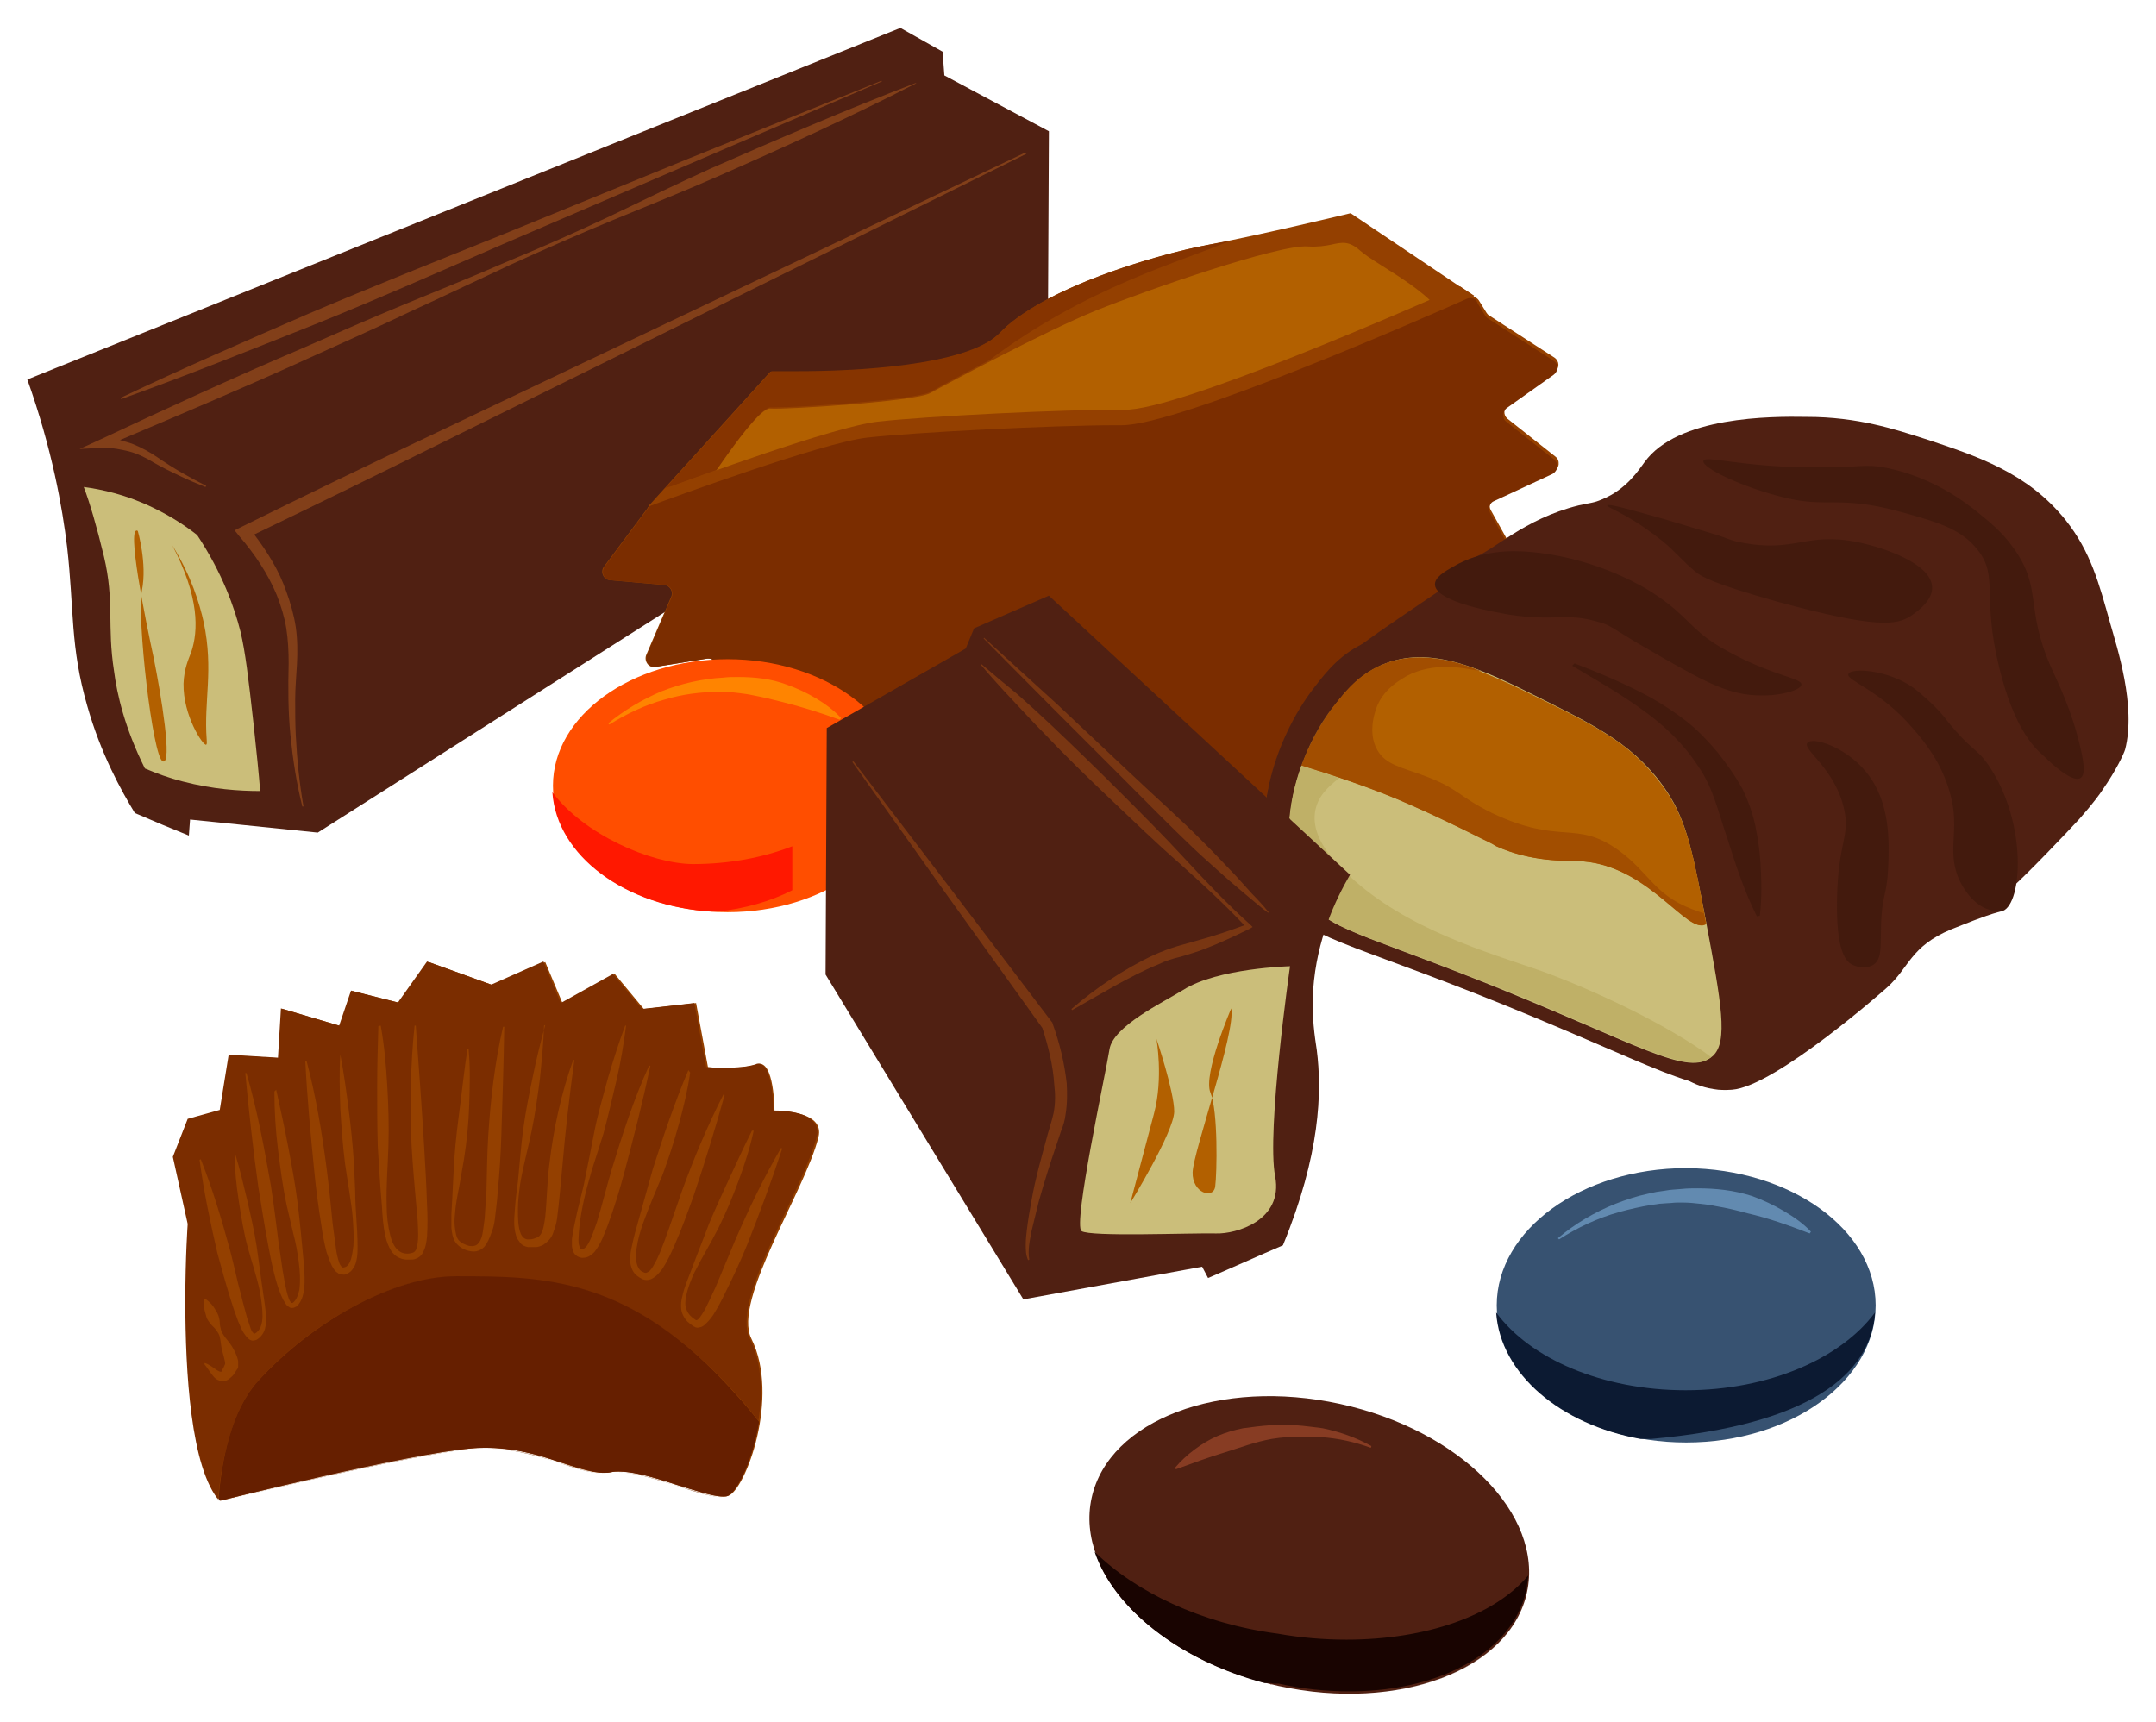 <?xml version="1.0" encoding="utf-8"?>
<!-- Generator: Adobe Illustrator 21.1.0, SVG Export Plug-In . SVG Version: 6.00 Build 0)  -->
<svg version="1.1" id="Layer_1" xmlns="http://www.w3.org/2000/svg" xmlns:xlink="http://www.w3.org/1999/xlink" x="0px" y="0px"
	 viewBox="0 0 363 290" style="enable-background:new 0 0 363 290;" xml:space="preserve">
<style type="text/css">
	.st0{fill:#502012;}
	.st1{fill:#823F19;}
	.st2{fill:#CBBE7A;}
	.st3{fill:#B26000;}
	.st4{fill:#375271;}
	.st5{fill:#0C1A32;}
	.st6{fill:#628AB0;}
	.st7{fill:#944000;}
	.st8{fill:#E8CFB2;}
	.st9{fill:#491A0D;}
	.st10{fill:#863400;}
	.st11{fill:#7B2D00;}
	.st12{fill:#FF4E00;}
	.st13{fill:#FF1800;}
	.st14{fill:#FF8400;}
	.st15{fill:#190401;}
	.st16{fill:#873C23;}
	.st17{fill:#BFB067;}
	.st18{fill:#4B1E0F;}
	.st19{fill:#A24E00;}
	.st20{fill:#431A0D;}
	.st21{fill:#793612;}
	.st22{fill:#D4B399;}
	.st23{fill:#661F00;}
</style>
<g>
	<path class="st0" d="M176.4,62.1l0.2-40l-17.6-9.4l-0.3-4l-7.1-4L4.6,63.9c4.2,11.8,5.9,21.6,6.7,28.2c1.2,10.6,0.5,16.8,3.4,26.8
		c2.3,8.1,5.7,14.2,8,18c3,1.3,6.1,2.6,9.1,3.8L32,138l21.5,2.2L176.4,62.1"/>
	<path class="st1" d="M172.6,25.7l-66,31.4l-33,15.7c-11,5.2-22,10.5-32.9,15.9l-1.2,0.6l0.8,1c2.6,3,4.8,6.3,6.3,9.9
		c0.7,1.8,1.3,3.7,1.6,5.6c0.3,1.9,0.4,3.9,0.4,5.9c-0.1,4-0.1,8.1,0.3,12.1c0.4,4,1,8,2,12l0.2,0c-0.7-4-1.1-8-1.3-12
		c-0.1-2-0.1-4-0.1-6c0-2,0.2-4,0.3-6c0.1-2,0.1-4.1-0.2-6.2c-0.3-2-0.9-4.1-1.6-6C47,96.1,45,92.9,42.8,90
		c10.6-5.1,21.2-10.3,31.7-15.5l32.8-16.2l65.5-32.4L172.6,25.7"/>
	<path class="st1" d="M154.1,14c-11.7,4.5-23.1,9.4-34.5,14.4c-5.7,2.6-11.3,5.3-16.9,8C97,39.1,91.3,41.6,85.5,44
		c-5.7,2.5-11.5,4.8-17.3,7.2c-5.8,2.4-11.5,4.9-17.2,7.4c-11.5,4.9-22.8,10.1-34.1,15.4l-3.5,1.6l3.8-0.2c0.2,0,0.3,0,0.5,0
		c1.3,0,2.7,0.3,4,0.6c1.5,0.4,2.9,1.1,4.2,1.9c1.4,0.8,2.8,1.5,4.3,2.2c1.4,0.7,2.9,1.3,4.4,1.9l0.1-0.2c-2.8-1.4-5.6-3-8.2-4.8
		c-1.3-0.9-2.8-1.7-4.3-2.3c-0.7-0.2-1.3-0.4-2-0.6c10.6-4.5,21.3-9,31.8-13.8c5.7-2.6,11.4-5.1,17-7.8c5.7-2.6,11.3-5.3,16.9-7.9
		c5.7-2.6,11.4-5.1,17.2-7.5c5.8-2.4,11.6-4.7,17.3-7.2c11.4-5,22.8-10.2,33.9-15.9L154.1,14"/>
	<path class="st1" d="M148.4,13.6l-32.2,13L84.1,39.7C73.4,44,62.6,48.3,52,52.8c-10.6,4.6-21.2,9.2-31.7,14.2l0.1,0.2
		C31.3,63.3,42,59,52.8,54.7c10.7-4.3,21.3-9,31.9-13.6l31.9-13.7l31.9-13.7L148.4,13.6"/>
	<path class="st2" d="M24.4,129.4c1.9,0.8,4,1.6,6.4,2.2c5,1.3,9.5,1.6,13,1.6c-0.2-2.7-0.6-6.6-1.1-11.2
		c-0.9-8.1-1.4-12.2-2.2-15.6c-1-4-3-9.8-7.3-16.3c-1.9-1.5-4.3-3.1-7.4-4.6c-4.5-2.2-8.7-3.1-11.7-3.5c1,2.6,2.2,6.7,3.4,11.7
		c1.8,7.6,0.5,11.6,1.7,19.3C19.7,116.9,21,122.6,24.4,129.4z"/>
	<path class="st3" d="M29,91.8c3.2,5.2,4.6,9.8,5.3,13c1.7,8.1,0,13.2,0.5,19.7c0,0.4,0.1,0.8-0.1,0.9c-0.5,0.2-3.9-4.9-3.8-10.3
		c0.1-2.5,0.8-4,1.3-5.3C33.4,106.2,33.6,100.6,29,91.8z"/>
	<path class="st3" d="M23.2,89.4c0,0,1.6,5.5,0.7,10c-0.9,4.5,1.8,28.1,3.5,28.8c1.7,0.7-0.3-11.3-1.5-17.3
		C24.5,104.4,21.2,88.2,23.2,89.4z"/>
	<path class="st4" d="M315.8,219.8c0,12.7-14.3,23.1-31.9,23.1c-17.6,0-31.9-10.3-31.9-23.1c0-12.7,14.3-23.1,31.9-23.1
		C301.5,196.8,315.8,207.1,315.8,219.8"/>
	<path class="st4" d="M283.8,242.9C283.8,242.9,283.9,242.9,283.8,242.9C283.9,242.9,283.8,242.9,283.8,242.9 M283.9,242.9
		C283.9,242.9,283.9,242.9,283.9,242.9C283.9,242.9,283.9,242.9,283.9,242.9 M283.8,242.9C283.8,242.9,283.8,242.9,283.8,242.9
		C283.8,242.9,283.8,242.9,283.8,242.9 M284,242.9C284,242.9,284,242.9,284,242.9C284,242.9,284,242.9,284,242.9 M283.7,242.9
		C283.7,242.9,283.7,242.9,283.7,242.9C283.7,242.9,283.7,242.9,283.7,242.9 M284,242.9C284,242.9,284,242.9,284,242.9
		C284,242.9,284,242.9,284,242.9 M283.7,242.9C283.7,242.9,283.7,242.9,283.7,242.9C283.7,242.9,283.7,242.9,283.7,242.9
		 M284.1,242.9C284.1,242.9,284.1,242.9,284.1,242.9C284.1,242.9,284.1,242.9,284.1,242.9 M283.6,242.9
		C283.6,242.9,283.6,242.9,283.6,242.9C283.6,242.9,283.6,242.9,283.6,242.9 M284.1,242.9C284.1,242.9,284.1,242.9,284.1,242.9
		C284.1,242.9,284.1,242.9,284.1,242.9 M283.6,242.9C283.6,242.9,283.6,242.9,283.6,242.9C283.6,242.9,283.6,242.9,283.6,242.9
		 M284.2,242.9C284.2,242.9,284.2,242.9,284.2,242.9C284.2,242.9,284.2,242.9,284.2,242.9 M283.5,242.9
		C283.5,242.9,283.5,242.9,283.5,242.9C283.5,242.9,283.5,242.9,283.5,242.9 M284.2,242.9C284.2,242.9,284.2,242.9,284.2,242.9
		C284.2,242.9,284.2,242.9,284.2,242.9 M283.5,242.9C283.5,242.9,283.5,242.9,283.5,242.9C283.5,242.9,283.5,242.9,283.5,242.9
		 M284.3,242.9C284.3,242.9,284.3,242.9,284.3,242.9C284.3,242.9,284.3,242.9,284.3,242.9 M283.4,242.9
		C283.4,242.9,283.4,242.9,283.4,242.9C283.4,242.9,283.4,242.9,283.4,242.9 M284.3,242.9C284.3,242.9,284.3,242.9,284.3,242.9
		C284.3,242.9,284.3,242.9,284.3,242.9 M283.4,242.9C283.4,242.9,283.4,242.9,283.4,242.9C283.4,242.9,283.4,242.9,283.4,242.9
		 M284.4,242.9C284.4,242.9,284.4,242.9,284.4,242.9C284.4,242.9,284.4,242.9,284.4,242.9 M283.3,242.9
		C283.3,242.9,283.3,242.9,283.3,242.9C283.3,242.9,283.3,242.9,283.3,242.9 M284.4,242.9C284.4,242.9,284.4,242.9,284.4,242.9
		C284.4,242.9,284.4,242.9,284.4,242.9 M284.5,242.9C284.5,242.9,284.5,242.9,284.5,242.9C284.5,242.9,284.5,242.9,284.5,242.9
		 M283.3,242.9C283.3,242.9,283.3,242.9,283.3,242.9C283.3,242.9,283.3,242.9,283.3,242.9 M284.5,242.9
		C284.5,242.9,284.5,242.9,284.5,242.9C284.5,242.9,284.5,242.9,284.5,242.9 M283.2,242.9C283.2,242.9,283.2,242.9,283.2,242.9
		C283.2,242.9,283.2,242.9,283.2,242.9 M283.2,242.9C283.2,242.9,283.2,242.9,283.2,242.9C283.2,242.9,283.2,242.9,283.2,242.9
		 M284.6,242.9C284.6,242.9,284.6,242.9,284.6,242.9C284.6,242.9,284.6,242.9,284.6,242.9 M283.1,242.9
		C283.1,242.9,283.1,242.9,283.1,242.9C283.1,242.9,283.1,242.9,283.1,242.9 M284.6,242.9C284.6,242.9,284.6,242.9,284.6,242.9
		C284.6,242.9,284.6,242.9,284.6,242.9 M283.1,242.9C283.1,242.9,283.1,242.9,283.1,242.9C283.1,242.9,283.1,242.9,283.1,242.9
		 M284.7,242.9C284.7,242.9,284.7,242.9,284.7,242.9C284.7,242.9,284.7,242.9,284.7,242.9 M283,242.9C283,242.9,283,242.9,283,242.9
		C283,242.9,283,242.9,283,242.9 M284.7,242.9C284.7,242.9,284.7,242.9,284.7,242.9C284.7,242.9,284.7,242.9,284.7,242.9 M283,242.9
		C283,242.9,283,242.9,283,242.9C283,242.9,283,242.9,283,242.9 M284.8,242.9C284.8,242.9,284.8,242.9,284.8,242.9
		C284.8,242.9,284.8,242.9,284.8,242.9 M282.9,242.9C282.9,242.9,282.9,242.9,282.9,242.9C282.9,242.9,282.9,242.9,282.9,242.9
		 M284.8,242.9C284.8,242.9,284.8,242.9,284.8,242.9C284.8,242.9,284.8,242.9,284.8,242.9 M282.9,242.9
		C282.9,242.9,282.9,242.9,282.9,242.9C282.9,242.9,282.9,242.9,282.9,242.9 M284.9,242.9C284.9,242.9,284.9,242.9,284.9,242.9
		C284.9,242.9,284.9,242.9,284.9,242.9 M282.8,242.9C282.8,242.9,282.8,242.9,282.8,242.9C282.8,242.9,282.8,242.9,282.8,242.9
		 M284.9,242.9C284.9,242.9,284.9,242.9,284.9,242.9C284.9,242.9,284.9,242.9,284.9,242.9 M282.8,242.9
		C282.8,242.9,282.8,242.9,282.8,242.9C282.8,242.9,282.8,242.9,282.8,242.9 M285,242.9C285,242.9,285,242.9,285,242.9
		C285,242.9,285,242.9,285,242.9 M282.7,242.9C282.7,242.9,282.7,242.9,282.7,242.9C282.7,242.9,282.7,242.9,282.7,242.9 M285,242.9
		C285,242.9,285,242.9,285,242.9C285,242.9,285,242.9,285,242.9 M282.7,242.9C282.7,242.9,282.7,242.9,282.7,242.9
		C282.7,242.9,282.7,242.9,282.7,242.9 M285.1,242.9C285.1,242.9,285.1,242.9,285.1,242.9C285.1,242.9,285.1,242.9,285.1,242.9
		 M282.6,242.9C282.6,242.9,282.6,242.9,282.6,242.9C282.6,242.9,282.6,242.9,282.6,242.9 M285.1,242.9
		C285.1,242.9,285.1,242.9,285.1,242.9C285.1,242.9,285.1,242.9,285.1,242.9 M282.6,242.9C282.6,242.9,282.6,242.9,282.6,242.9
		C282.6,242.9,282.6,242.9,282.6,242.9 M285.2,242.9C285.2,242.9,285.2,242.9,285.2,242.9C285.2,242.9,285.2,242.9,285.2,242.9
		 M282.5,242.9C282.5,242.9,282.5,242.9,282.5,242.9C282.5,242.9,282.5,242.9,282.5,242.9 M285.3,242.9
		C285.2,242.9,285.2,242.9,285.3,242.9C285.2,242.9,285.2,242.9,285.3,242.9 M282.5,242.9C282.5,242.9,282.5,242.9,282.5,242.9
		C282.5,242.9,282.5,242.9,282.5,242.9 M285.3,242.9C285.3,242.9,285.3,242.9,285.3,242.9C285.3,242.9,285.3,242.9,285.3,242.9
		 M282.4,242.9C282.4,242.9,282.4,242.9,282.4,242.9C282.4,242.9,282.4,242.9,282.4,242.9 M285.4,242.9
		C285.3,242.9,285.3,242.9,285.4,242.9C285.3,242.9,285.3,242.9,285.4,242.9 M282.3,242.9C282.4,242.9,282.4,242.9,282.3,242.9
		C282.4,242.9,282.4,242.9,282.3,242.9 M285.4,242.9C285.4,242.9,285.4,242.9,285.4,242.9C285.4,242.9,285.4,242.9,285.4,242.9
		 M282.3,242.9C282.3,242.9,282.3,242.9,282.3,242.9C282.3,242.9,282.3,242.9,282.3,242.9 M285.5,242.9
		C285.4,242.9,285.4,242.9,285.5,242.9C285.4,242.9,285.4,242.9,285.5,242.9 M282.1,242.9c0.1,0,0.1,0,0.2,0
		C282.2,242.9,282.2,242.9,282.1,242.9 M285.6,242.9c-0.1,0-0.1,0-0.2,0C285.5,242.9,285.6,242.9,285.6,242.9 M282.1,242.9
		C282.1,242.9,282.1,242.9,282.1,242.9C282.1,242.9,282.1,242.9,282.1,242.9 M285.7,242.9C285.7,242.9,285.6,242.9,285.7,242.9
		C285.6,242.9,285.7,242.9,285.7,242.9 M282,242.9C282,242.9,282.1,242.9,282,242.9C282.1,242.9,282,242.9,282,242.9 M285.7,242.9
		C285.7,242.9,285.7,242.9,285.7,242.9C285.7,242.9,285.7,242.9,285.7,242.9 M282,242.9C282,242.9,282,242.9,282,242.9
		C282,242.9,282,242.9,282,242.9 M285.8,242.9C285.8,242.9,285.7,242.9,285.8,242.9C285.7,242.9,285.8,242.9,285.8,242.9
		 M281.9,242.9C281.9,242.9,282,242.9,281.9,242.9C282,242.9,281.9,242.9,281.9,242.9 M285.8,242.9
		C285.8,242.9,285.8,242.9,285.8,242.9C285.8,242.9,285.8,242.9,285.8,242.9 M281.9,242.9C281.9,242.9,281.9,242.9,281.9,242.9
		C281.9,242.9,281.9,242.9,281.9,242.9 M285.9,242.9C285.9,242.9,285.8,242.9,285.9,242.9C285.9,242.9,285.9,242.9,285.9,242.9
		 M281.8,242.9C281.8,242.9,281.9,242.9,281.8,242.9C281.9,242.9,281.8,242.9,281.8,242.9 M285.9,242.9
		C285.9,242.9,285.9,242.9,285.9,242.9C285.9,242.9,285.9,242.9,285.9,242.9 M281.8,242.9C281.8,242.9,281.8,242.9,281.8,242.9
		C281.8,242.9,281.8,242.9,281.8,242.9 M286,242.9C286,242.9,285.9,242.9,286,242.9C285.9,242.9,286,242.9,286,242.9 M281.7,242.9
		C281.7,242.9,281.8,242.9,281.7,242.9C281.8,242.9,281.7,242.9,281.7,242.9 M286,242.9C286,242.9,286,242.9,286,242.9
		C286,242.9,286,242.9,286,242.9 M281.7,242.9C281.7,242.9,281.7,242.9,281.7,242.9C281.7,242.9,281.7,242.9,281.7,242.9
		 M286.1,242.9C286.1,242.9,286.1,242.9,286.1,242.9C286.1,242.9,286.1,242.9,286.1,242.9 M281.6,242.8
		C281.6,242.8,281.7,242.9,281.6,242.8C281.7,242.9,281.6,242.8,281.6,242.8 M286.1,242.8C286.1,242.8,286.1,242.9,286.1,242.8
		C286.1,242.9,286.1,242.8,286.1,242.8 M281.6,242.8C281.6,242.8,281.6,242.8,281.6,242.8C281.6,242.8,281.6,242.8,281.6,242.8
		 M286.2,242.8C286.2,242.8,286.1,242.8,286.2,242.8C286.2,242.8,286.2,242.8,286.2,242.8 M281.5,242.8
		C281.5,242.8,281.6,242.8,281.5,242.8C281.6,242.8,281.5,242.8,281.5,242.8 M286.2,242.8C286.2,242.8,286.2,242.8,286.2,242.8
		C286.2,242.8,286.2,242.8,286.2,242.8 M281.5,242.8C281.5,242.8,281.5,242.8,281.5,242.8C281.5,242.8,281.5,242.8,281.5,242.8
		 M286.3,242.8C286.3,242.8,286.3,242.8,286.3,242.8C286.3,242.8,286.3,242.8,286.3,242.8 M281.4,242.8
		C281.4,242.8,281.5,242.8,281.4,242.8C281.5,242.8,281.4,242.8,281.4,242.8 M286.3,242.8C286.3,242.8,286.3,242.8,286.3,242.8
		C286.3,242.8,286.3,242.8,286.3,242.8 M281.4,242.8C281.4,242.8,281.4,242.8,281.4,242.8C281.4,242.8,281.4,242.8,281.4,242.8
		 M286.4,242.8C286.4,242.8,286.4,242.8,286.4,242.8C286.4,242.8,286.4,242.8,286.4,242.8 M281.3,242.8
		C281.3,242.8,281.4,242.8,281.3,242.8C281.4,242.8,281.3,242.8,281.3,242.8 M286.4,242.8C286.4,242.8,286.4,242.8,286.4,242.8
		C286.4,242.8,286.4,242.8,286.4,242.8 M281.3,242.8C281.3,242.8,281.3,242.8,281.3,242.8C281.3,242.8,281.3,242.8,281.3,242.8
		 M286.5,242.8C286.5,242.8,286.4,242.8,286.5,242.8C286.5,242.8,286.5,242.8,286.5,242.8 M281.2,242.8
		C281.2,242.8,281.3,242.8,281.2,242.8C281.3,242.8,281.2,242.8,281.2,242.8 M286.5,242.8C286.5,242.8,286.5,242.8,286.5,242.8
		C286.5,242.8,286.5,242.8,286.5,242.8 M281.2,242.8C281.2,242.8,281.2,242.8,281.2,242.8C281.2,242.8,281.2,242.8,281.2,242.8
		 M286.6,242.8C286.6,242.8,286.6,242.8,286.6,242.8C286.6,242.8,286.6,242.8,286.6,242.8 M281.1,242.8
		C281.1,242.8,281.2,242.8,281.1,242.8C281.2,242.8,281.1,242.8,281.1,242.8 M286.6,242.8C286.6,242.8,286.6,242.8,286.6,242.8
		C286.6,242.8,286.6,242.8,286.6,242.8 M281.1,242.8C281.1,242.8,281.1,242.8,281.1,242.8C281.1,242.8,281.1,242.8,281.1,242.8
		 M286.7,242.8C286.7,242.8,286.7,242.8,286.7,242.8C286.7,242.8,286.7,242.8,286.7,242.8 M281,242.8
		C281,242.8,281.1,242.8,281,242.8C281.1,242.8,281,242.8,281,242.8 M286.7,242.8C286.7,242.8,286.7,242.8,286.7,242.8
		C286.7,242.8,286.7,242.8,286.7,242.8 M281,242.8C281,242.8,281,242.8,281,242.8C281,242.8,281,242.8,281,242.8 M286.8,242.8
		C286.8,242.8,286.7,242.8,286.8,242.8C286.8,242.8,286.8,242.8,286.8,242.8 M280.9,242.8C280.9,242.8,281,242.8,280.9,242.8
		C281,242.8,280.9,242.8,280.9,242.8 M286.8,242.8C286.8,242.8,286.8,242.8,286.8,242.8C286.8,242.8,286.8,242.8,286.8,242.8
		 M280.9,242.8C280.9,242.8,280.9,242.8,280.9,242.8C280.9,242.8,280.9,242.8,280.9,242.8 M286.9,242.8
		C286.9,242.8,286.9,242.8,286.9,242.8C286.9,242.8,286.9,242.8,286.9,242.8 M280.8,242.8C280.8,242.8,280.9,242.8,280.8,242.8
		C280.9,242.8,280.8,242.8,280.8,242.8 M286.9,242.8C286.9,242.8,286.9,242.8,286.9,242.8C286.9,242.8,286.9,242.8,286.9,242.8
		 M280.8,242.8C280.8,242.8,280.8,242.8,280.8,242.8C280.8,242.8,280.8,242.8,280.8,242.8 M287,242.8C287,242.8,287,242.8,287,242.8
		C287,242.8,287,242.8,287,242.8 M280.7,242.8C280.7,242.8,280.8,242.8,280.7,242.8C280.8,242.8,280.7,242.8,280.7,242.8 M287,242.8
		C287,242.8,287,242.8,287,242.8C287,242.8,287,242.8,287,242.8 M280.7,242.8C280.7,242.8,280.7,242.8,280.7,242.8
		C280.7,242.8,280.7,242.8,280.7,242.8 M280.5,242.8c0.1,0,0.1,0,0.2,0C280.6,242.8,280.5,242.8,280.5,242.8 M280.4,242.8
		C280.4,242.8,280.4,242.8,280.4,242.8C280.4,242.8,280.4,242.8,280.4,242.8 M287.3,242.8c-0.1,0-0.2,0-0.3,0
		C287.1,242.8,287.2,242.8,287.3,242.8 M280.4,242.8C280.4,242.8,280.4,242.8,280.4,242.8C280.4,242.8,280.4,242.8,280.4,242.8
		 M287.4,242.8C287.4,242.8,287.4,242.8,287.4,242.8C287.4,242.8,287.4,242.8,287.4,242.8 M280.3,242.8
		C280.3,242.8,280.3,242.8,280.3,242.8C280.3,242.8,280.3,242.8,280.3,242.8 M287.4,242.8C287.4,242.8,287.4,242.8,287.4,242.8
		C287.4,242.8,287.4,242.8,287.4,242.8 M280.3,242.8C280.3,242.8,280.3,242.8,280.3,242.8C280.3,242.8,280.3,242.8,280.3,242.8
		 M287.5,242.8C287.5,242.8,287.5,242.8,287.5,242.8C287.5,242.8,287.5,242.8,287.5,242.8 M280.2,242.8
		C280.2,242.8,280.2,242.8,280.2,242.8C280.2,242.8,280.2,242.8,280.2,242.8 M287.5,242.8C287.5,242.8,287.5,242.8,287.5,242.8
		C287.5,242.8,287.5,242.8,287.5,242.8 M280.2,242.8C280.2,242.8,280.2,242.8,280.2,242.8C280.2,242.8,280.2,242.8,280.2,242.8
		 M287.6,242.8C287.6,242.8,287.6,242.8,287.6,242.8C287.6,242.8,287.6,242.8,287.6,242.8 M280.1,242.7
		C280.1,242.7,280.1,242.7,280.1,242.7C280.1,242.7,280.1,242.7,280.1,242.7 M287.6,242.7C287.6,242.7,287.6,242.7,287.6,242.7
		C287.6,242.7,287.6,242.7,287.6,242.7 M280.1,242.7C280.1,242.7,280.1,242.7,280.1,242.7C280.1,242.7,280.1,242.7,280.1,242.7
		 M287.7,242.7C287.7,242.7,287.7,242.7,287.7,242.7C287.7,242.7,287.7,242.7,287.7,242.7 M280,242.7C280,242.7,280,242.7,280,242.7
		C280,242.7,280,242.7,280,242.7 M287.7,242.7C287.7,242.7,287.7,242.7,287.7,242.7C287.7,242.7,287.7,242.7,287.7,242.7 M280,242.7
		C280,242.7,280,242.7,280,242.7C280,242.7,280,242.7,280,242.7 M287.8,242.7C287.8,242.7,287.8,242.7,287.8,242.7
		C287.8,242.7,287.8,242.7,287.8,242.7 M279.9,242.7C279.9,242.7,279.9,242.7,279.9,242.7C279.9,242.7,279.9,242.7,279.9,242.7
		 M287.8,242.7C287.8,242.7,287.8,242.7,287.8,242.7C287.8,242.7,287.8,242.7,287.8,242.7 M279.9,242.7
		C279.9,242.7,279.9,242.7,279.9,242.7C279.9,242.7,279.9,242.7,279.9,242.7 M287.9,242.7C287.9,242.7,287.9,242.7,287.9,242.7
		C287.9,242.7,287.9,242.7,287.9,242.7 M279.8,242.7C279.8,242.7,279.8,242.7,279.8,242.7C279.8,242.7,279.8,242.7,279.8,242.7
		 M287.9,242.7C287.9,242.7,287.9,242.7,287.9,242.7C287.9,242.7,287.9,242.7,287.9,242.7 M279.8,242.7
		C279.8,242.7,279.8,242.7,279.8,242.7C279.8,242.7,279.8,242.7,279.8,242.7 M288,242.7C288,242.7,288,242.7,288,242.7
		C288,242.7,288,242.7,288,242.7 M279.7,242.7C279.7,242.7,279.7,242.7,279.7,242.7C279.7,242.7,279.7,242.7,279.7,242.7 M288,242.7
		C288,242.7,288,242.7,288,242.7C288,242.7,288,242.7,288,242.7 M279.7,242.7C279.7,242.7,279.7,242.7,279.7,242.7
		C279.7,242.7,279.7,242.7,279.7,242.7 M288.1,242.7C288.1,242.7,288.1,242.7,288.1,242.7C288.1,242.7,288.1,242.7,288.1,242.7
		 M279.6,242.7C279.6,242.7,279.6,242.7,279.6,242.7C279.6,242.7,279.6,242.7,279.6,242.7 M288.1,242.7
		C288.1,242.7,288.1,242.7,288.1,242.7C288.1,242.7,288.1,242.7,288.1,242.7 M279.6,242.7C279.6,242.7,279.6,242.7,279.6,242.7
		C279.6,242.7,279.6,242.7,279.6,242.7 M288.2,242.7C288.2,242.7,288.2,242.7,288.2,242.7C288.2,242.7,288.2,242.7,288.2,242.7
		 M279.5,242.7C279.5,242.7,279.5,242.7,279.5,242.7C279.5,242.7,279.5,242.7,279.5,242.7 M288.2,242.7
		C288.2,242.7,288.2,242.7,288.2,242.7C288.2,242.7,288.2,242.7,288.2,242.7 M279.5,242.7C279.5,242.7,279.5,242.7,279.5,242.7
		C279.5,242.7,279.5,242.7,279.5,242.7 M288.3,242.7C288.3,242.7,288.3,242.7,288.3,242.7C288.3,242.7,288.3,242.7,288.3,242.7
		 M279.4,242.7C279.4,242.7,279.4,242.7,279.4,242.7C279.5,242.7,279.4,242.7,279.4,242.7 M288.3,242.7
		C288.3,242.7,288.3,242.7,288.3,242.7C288.3,242.7,288.3,242.7,288.3,242.7 M279.4,242.7C279.4,242.7,279.4,242.7,279.4,242.7
		C279.4,242.7,279.4,242.7,279.4,242.7 M288.4,242.7C288.4,242.7,288.4,242.7,288.4,242.7C288.4,242.7,288.4,242.7,288.4,242.7
		 M279.3,242.7C279.3,242.7,279.4,242.7,279.3,242.7C279.4,242.7,279.3,242.7,279.3,242.7 M288.4,242.7
		C288.4,242.7,288.4,242.7,288.4,242.7C288.4,242.7,288.4,242.7,288.4,242.7 M279.3,242.7C279.3,242.7,279.3,242.7,279.3,242.7
		C279.3,242.7,279.3,242.7,279.3,242.7 M288.5,242.7C288.5,242.7,288.5,242.7,288.5,242.7C288.5,242.7,288.5,242.7,288.5,242.7
		 M279.2,242.7C279.2,242.7,279.3,242.7,279.2,242.7C279.3,242.7,279.2,242.7,279.2,242.7 M288.5,242.7
		C288.5,242.7,288.5,242.7,288.5,242.7C288.5,242.7,288.5,242.7,288.5,242.7 M279.2,242.7C279.2,242.7,279.2,242.7,279.2,242.7
		C279.2,242.7,279.2,242.7,279.2,242.7 M288.6,242.7C288.6,242.7,288.5,242.7,288.6,242.7C288.5,242.7,288.6,242.7,288.6,242.7
		 M279.1,242.7C279.1,242.7,279.2,242.7,279.1,242.7C279.2,242.7,279.1,242.7,279.1,242.7 M279,242.6c0,0,0.1,0,0.1,0
		C279.1,242.6,279,242.6,279,242.6 M278.9,242.6C278.9,242.6,278.9,242.6,278.9,242.6C278.9,242.6,278.9,242.6,278.9,242.6
		 M288.9,242.6c-0.1,0-0.2,0-0.3,0C288.7,242.6,288.8,242.6,288.9,242.6 M278.8,242.6C278.8,242.6,278.8,242.6,278.8,242.6
		C278.8,242.6,278.8,242.6,278.8,242.6 M288.9,242.6C288.9,242.6,288.9,242.6,288.9,242.6C288.9,242.6,288.9,242.6,288.9,242.6
		 M278.8,242.6C278.8,242.6,278.8,242.6,278.8,242.6C278.8,242.6,278.8,242.6,278.8,242.6 M289,242.6C289,242.6,289,242.6,289,242.6
		C289,242.6,289,242.6,289,242.6 M278.7,242.6C278.7,242.6,278.7,242.6,278.7,242.6C278.7,242.6,278.7,242.6,278.7,242.6 M289,242.6
		C289,242.6,289,242.6,289,242.6C289,242.6,289,242.6,289,242.6 M278.7,242.6C278.7,242.6,278.7,242.6,278.7,242.6
		C278.7,242.6,278.7,242.6,278.7,242.6 M289.1,242.6C289.1,242.6,289.1,242.6,289.1,242.6C289.1,242.6,289.1,242.6,289.1,242.6
		 M278.6,242.6C278.6,242.6,278.6,242.6,278.6,242.6C278.6,242.6,278.6,242.6,278.6,242.6 M289.1,242.6
		C289.1,242.6,289.1,242.6,289.1,242.6C289.1,242.6,289.1,242.6,289.1,242.6 M278.6,242.6C278.6,242.6,278.6,242.6,278.6,242.6
		C278.6,242.6,278.6,242.6,278.6,242.6 M289.2,242.6C289.2,242.6,289.2,242.6,289.2,242.6C289.2,242.6,289.2,242.6,289.2,242.6
		 M278.5,242.6C278.5,242.6,278.6,242.6,278.5,242.6C278.6,242.6,278.5,242.6,278.5,242.6 M289.2,242.6
		C289.2,242.6,289.2,242.6,289.2,242.6C289.2,242.6,289.2,242.6,289.2,242.6 M278.5,242.6C278.5,242.6,278.5,242.6,278.5,242.6
		C278.5,242.6,278.5,242.6,278.5,242.6 M289.3,242.6C289.3,242.6,289.3,242.6,289.3,242.6C289.3,242.6,289.3,242.6,289.3,242.6
		 M278.4,242.6C278.4,242.6,278.5,242.6,278.4,242.6C278.5,242.6,278.4,242.6,278.4,242.6 M289.3,242.6
		C289.3,242.6,289.3,242.6,289.3,242.6C289.3,242.6,289.3,242.6,289.3,242.6 M278.4,242.6C278.4,242.6,278.4,242.6,278.4,242.6
		C278.4,242.6,278.4,242.6,278.4,242.6 M289.4,242.6C289.4,242.6,289.3,242.6,289.4,242.6C289.3,242.6,289.4,242.6,289.4,242.6
		 M278.3,242.6C278.3,242.6,278.4,242.6,278.3,242.6C278.4,242.6,278.3,242.6,278.3,242.6 M289.4,242.6
		C289.4,242.6,289.4,242.6,289.4,242.6C289.4,242.6,289.4,242.6,289.4,242.6 M278.3,242.6C278.3,242.6,278.3,242.6,278.3,242.6
		C278.3,242.6,278.3,242.6,278.3,242.6 M289.5,242.6C289.5,242.6,289.4,242.6,289.5,242.6C289.4,242.6,289.5,242.6,289.5,242.6
		 M278.2,242.5C278.3,242.5,278.3,242.5,278.2,242.5C278.3,242.5,278.3,242.5,278.2,242.5 M289.5,242.5
		C289.5,242.5,289.5,242.5,289.5,242.5C289.5,242.5,289.5,242.5,289.5,242.5 M278.2,242.5C278.2,242.5,278.2,242.5,278.2,242.5
		C278.2,242.5,278.2,242.5,278.2,242.5 M289.6,242.5C289.6,242.5,289.5,242.5,289.6,242.5C289.5,242.5,289.6,242.5,289.6,242.5
		 M278.1,242.5C278.2,242.5,278.2,242.5,278.1,242.5C278.2,242.5,278.2,242.5,278.1,242.5 M289.6,242.5
		C289.6,242.5,289.6,242.5,289.6,242.5C289.6,242.5,289.6,242.5,289.6,242.5 M278.1,242.5C278.1,242.5,278.1,242.5,278.1,242.5
		C278.1,242.5,278.1,242.5,278.1,242.5 M289.7,242.5C289.6,242.5,289.6,242.5,289.7,242.5C289.6,242.5,289.6,242.5,289.7,242.5
		 M278,242.5C278.1,242.5,278.1,242.5,278,242.5C278.1,242.5,278.1,242.5,278,242.5 M289.7,242.5
		C289.7,242.5,289.7,242.5,289.7,242.5C289.7,242.5,289.7,242.5,289.7,242.5 M278,242.5C278,242.5,278,242.5,278,242.5
		C278,242.5,278,242.5,278,242.5 M289.8,242.5C289.7,242.5,289.7,242.5,289.8,242.5C289.7,242.5,289.7,242.5,289.8,242.5 M278,242.5
		C278,242.5,278,242.5,278,242.5C278,242.5,278,242.5,278,242.5 M289.8,242.5C289.8,242.5,289.8,242.5,289.8,242.5
		C289.8,242.5,289.8,242.5,289.8,242.5 M277.9,242.5C277.9,242.5,277.9,242.5,277.9,242.5C277.9,242.5,277.9,242.5,277.9,242.5
		 M289.9,242.5C289.8,242.5,289.8,242.5,289.9,242.5C289.8,242.5,289.8,242.5,289.9,242.5 M277.9,242.5
		C277.9,242.5,277.9,242.5,277.9,242.5C277.9,242.5,277.9,242.5,277.9,242.5 M289.9,242.5C289.9,242.5,289.9,242.5,289.9,242.5
		C289.9,242.5,289.9,242.5,289.9,242.5 M277.8,242.5C277.8,242.5,277.8,242.5,277.8,242.5C277.8,242.5,277.8,242.5,277.8,242.5
		 M289.9,242.5C289.9,242.5,289.9,242.5,289.9,242.5C289.9,242.5,289.9,242.5,289.9,242.5 M277.8,242.5
		C277.8,242.5,277.8,242.5,277.8,242.5C277.8,242.5,277.8,242.5,277.8,242.5 M290,242.5C290,242.5,290,242.5,290,242.5
		C290,242.5,290,242.5,290,242.5 M277.7,242.5C277.7,242.5,277.7,242.5,277.7,242.5C277.7,242.5,277.7,242.5,277.7,242.5 M290,242.5
		C290,242.5,290,242.5,290,242.5C290,242.5,290,242.5,290,242.5 M277.7,242.5C277.7,242.5,277.7,242.5,277.7,242.5
		C277.7,242.5,277.7,242.5,277.7,242.5 M290.1,242.5C290.1,242.5,290.1,242.5,290.1,242.5C290.1,242.5,290.1,242.5,290.1,242.5
		 M277.6,242.5C277.6,242.5,277.6,242.5,277.6,242.5C277.6,242.5,277.6,242.5,277.6,242.5 M290.1,242.5
		C290.1,242.5,290.1,242.5,290.1,242.5C290.1,242.5,290.1,242.5,290.1,242.5 M277.6,242.5C277.6,242.5,277.6,242.5,277.6,242.5
		C277.6,242.5,277.6,242.5,277.6,242.5 M290.2,242.5C290.2,242.5,290.2,242.5,290.2,242.5C290.2,242.5,290.2,242.5,290.2,242.5
		 M290.2,242.4C290.2,242.4,290.2,242.4,290.2,242.4C290.2,242.4,290.2,242.4,290.2,242.4 M277.4,242.4
		C277.5,242.4,277.5,242.4,277.4,242.4C277.5,242.4,277.5,242.4,277.4,242.4 M277.4,242.4C277.4,242.4,277.4,242.4,277.4,242.4
		C277.4,242.4,277.4,242.4,277.4,242.4 M290.4,242.4C290.3,242.4,290.3,242.4,290.4,242.4C290.3,242.4,290.3,242.4,290.4,242.4
		 M277.4,242.4C277.4,242.4,277.4,242.4,277.4,242.4C277.4,242.4,277.4,242.4,277.4,242.4 M290.4,242.4
		C290.4,242.4,290.4,242.4,290.4,242.4C290.4,242.4,290.4,242.4,290.4,242.4 M277.3,242.4C277.3,242.4,277.3,242.4,277.3,242.4
		C277.3,242.4,277.3,242.4,277.3,242.4 M290.4,242.4C290.4,242.4,290.4,242.4,290.4,242.4C290.4,242.4,290.4,242.4,290.4,242.4
		 M277.3,242.4C277.3,242.4,277.3,242.4,277.3,242.4C277.3,242.4,277.3,242.4,277.3,242.4 M290.5,242.4
		C290.5,242.4,290.5,242.4,290.5,242.4C290.5,242.4,290.5,242.4,290.5,242.4 M277.2,242.4C277.2,242.4,277.2,242.4,277.2,242.4
		C277.2,242.4,277.2,242.4,277.2,242.4 M290.5,242.4C290.5,242.4,290.5,242.4,290.5,242.4C290.5,242.4,290.5,242.4,290.5,242.4
		 M277.2,242.4C277.2,242.4,277.2,242.4,277.2,242.4C277.2,242.4,277.2,242.4,277.2,242.4 M290.6,242.4
		C290.6,242.4,290.6,242.4,290.6,242.4C290.6,242.4,290.6,242.4,290.6,242.4 M277.1,242.4C277.1,242.4,277.1,242.4,277.1,242.4
		C277.1,242.4,277.1,242.4,277.1,242.4 M290.6,242.4C290.6,242.4,290.6,242.4,290.6,242.4C290.6,242.4,290.6,242.4,290.6,242.4
		 M277.1,242.4C277.1,242.4,277.1,242.4,277.1,242.4C277.1,242.4,277.1,242.4,277.1,242.4 M290.7,242.4
		C290.7,242.4,290.7,242.4,290.7,242.4C290.7,242.4,290.7,242.4,290.7,242.4 M277,242.4C277,242.4,277,242.4,277,242.4
		C277,242.4,277,242.4,277,242.4 M290.7,242.4C290.7,242.4,290.7,242.4,290.7,242.4C290.7,242.4,290.7,242.4,290.7,242.4 M277,242.4
		C277,242.4,277,242.4,277,242.4C277,242.4,277,242.4,277,242.4 M290.8,242.4C290.8,242.4,290.8,242.4,290.8,242.4
		C290.8,242.4,290.8,242.4,290.8,242.4 M276.9,242.4C276.9,242.4,276.9,242.4,276.9,242.4C276.9,242.4,276.9,242.4,276.9,242.4
		 M290.8,242.4C290.8,242.4,290.8,242.4,290.8,242.4C290.8,242.4,290.8,242.4,290.8,242.4 M276.9,242.3
		C276.9,242.3,276.9,242.4,276.9,242.3C276.9,242.4,276.9,242.3,276.9,242.3 M290.9,242.3C290.9,242.3,290.9,242.4,290.9,242.3
		C290.9,242.4,290.9,242.3,290.9,242.3 M276.8,242.3C276.8,242.3,276.8,242.3,276.8,242.3C276.8,242.3,276.8,242.3,276.8,242.3
		 M290.9,242.3C290.9,242.3,290.9,242.3,290.9,242.3C290.9,242.3,290.9,242.3,290.9,242.3 M276.8,242.3
		C276.8,242.3,276.8,242.3,276.8,242.3C276.8,242.3,276.8,242.3,276.8,242.3 M291,242.3C291,242.3,291,242.3,291,242.3
		C291,242.3,291,242.3,291,242.3 M276.7,242.3C276.7,242.3,276.7,242.3,276.7,242.3C276.7,242.3,276.7,242.3,276.7,242.3 M291,242.3
		C291,242.3,291,242.3,291,242.3C291,242.3,291,242.3,291,242.3 M276.7,242.3C276.7,242.3,276.7,242.3,276.7,242.3
		C276.7,242.3,276.7,242.3,276.7,242.3 M291.1,242.3C291.1,242.3,291.1,242.3,291.1,242.3C291.1,242.3,291.1,242.3,291.1,242.3
		 M276.6,242.3C276.6,242.3,276.7,242.3,276.6,242.3C276.7,242.3,276.6,242.3,276.6,242.3 M291.1,242.3
		C291.1,242.3,291.1,242.3,291.1,242.3C291.1,242.3,291.1,242.3,291.1,242.3 M276.6,242.3C276.6,242.3,276.6,242.3,276.6,242.3
		C276.6,242.3,276.6,242.3,276.6,242.3 M291.2,242.3C291.2,242.3,291.1,242.3,291.2,242.3C291.1,242.3,291.2,242.3,291.2,242.3
		 M276.6,242.3C276.6,242.3,276.6,242.3,276.6,242.3C276.6,242.3,276.6,242.3,276.6,242.3 M291.2,242.3
		C291.2,242.3,291.2,242.3,291.2,242.3C291.2,242.3,291.2,242.3,291.2,242.3 M276.5,242.3C276.5,242.3,276.5,242.3,276.5,242.3
		C276.5,242.3,276.5,242.3,276.5,242.3 M291.3,242.3C291.2,242.3,291.2,242.3,291.3,242.3C291.2,242.3,291.2,242.3,291.3,242.3
		 M276.5,242.3C276.5,242.3,276.5,242.3,276.5,242.3C276.5,242.3,276.5,242.3,276.5,242.3 M291.3,242.3
		C291.3,242.3,291.3,242.3,291.3,242.3C291.3,242.3,291.3,242.3,291.3,242.3 M276.4,242.3C276.4,242.3,276.4,242.3,276.4,242.3
		C276.4,242.3,276.4,242.3,276.4,242.3 M291.3,242.3C291.3,242.3,291.3,242.3,291.3,242.3C291.3,242.3,291.3,242.3,291.3,242.3
		 M276.4,242.3L276.4,242.3L276.4,242.3 M291.4,242.3C291.4,242.3,291.4,242.3,291.4,242.3C291.4,242.3,291.4,242.3,291.4,242.3
		 M291.4,242.3C291.4,242.3,291.4,242.3,291.4,242.3C291.4,242.3,291.4,242.3,291.4,242.3 M291.5,242.2
		C291.5,242.2,291.5,242.2,291.5,242.2C291.5,242.2,291.5,242.2,291.5,242.2"/>
	<path class="st5" d="M315.7,221c-5.7,7.7-17.8,13.1-31.9,13.1c-14,0-26.2-5.3-31.9-13.1c0.7,10.4,10.9,18.9,24.3,21.3l0,0
		c0,0,0,0,0,0c0,0,0,0,0,0c0,0,0,0,0,0c0,0,0,0,0,0c0,0,0,0,0,0c0,0,0,0,0,0c0,0,0,0,0,0c0,0,0,0,0,0c0,0,0,0,0,0c0,0,0,0,0,0
		c0,0,0,0,0,0c0,0,0,0,0,0c0,0,0,0,0,0c0,0,0,0,0,0c0,0,0,0,0,0c0,0,0,0,0,0c0,0,0,0,0,0c0,0,0,0,0,0c0,0,0,0,0,0c0,0,0,0,0,0
		c0,0,0,0,0,0c0,0,0,0,0,0c0,0,0,0,0,0c0,0,0,0,0,0c0,0,0,0,0,0c0,0,0,0,0,0c0,0,0,0,0,0c0,0,0,0,0,0c0,0,0,0,0,0c0,0,0,0,0,0
		c0,0,0,0,0,0c0,0,0,0,0,0c0,0,0,0,0,0c0,0,0,0,0,0c0,0,0,0,0,0c0,0,0,0,0,0c0,0,0,0,0,0c0,0,0,0,0,0c0,0,0,0,0,0c0,0,0,0,0,0
		c0,0,0,0,0,0c0,0,0,0,0,0c0,0,0,0,0,0c0,0,0,0,0,0c0,0,0,0,0,0c0,0,0,0,0,0c0,0,0.1,0,0.1,0c0,0,0,0,0,0c0,0,0,0,0,0c0,0,0,0,0,0
		c0,0,0,0,0,0c0,0,0,0,0,0c0,0,0,0,0,0c0,0,0,0,0,0c0,0,0,0,0,0c0,0,0,0,0,0c0,0,0,0,0,0c0,0,0,0,0,0c0,0,0,0,0,0c0,0,0,0,0,0
		c0,0,0,0,0,0c0,0,0,0,0,0c0,0,0,0,0,0c0,0,0,0,0,0c0,0,0,0,0,0c0,0,0,0,0,0c0,0,0,0,0,0c0,0,0,0,0,0c0,0,0,0,0,0c0,0,0,0,0,0
		c0,0,0,0,0,0c0,0,0,0,0,0c0,0,0,0,0,0c0,0,0,0,0,0c0,0,0,0,0,0c0,0,0,0,0,0c0,0,0,0,0,0c0,0,0,0,0,0c0,0,0,0,0,0c0,0,0,0,0,0
		c0,0,0,0,0,0c0,0,0,0,0,0c0,0,0,0,0,0c0,0,0,0,0,0c0,0,0,0,0,0c0,0,0,0,0,0c0,0,0,0,0,0c0,0,0,0,0,0c0,0,0,0,0,0c0,0,0,0,0,0
		c0,0,0,0,0,0c0,0,0,0,0,0c0,0,0,0,0,0c0,0,0,0,0,0c0,0,0,0,0,0c0,0,0,0,0,0c0,0,0,0,0,0c0,0,0,0,0,0c0,0,0,0,0,0c0,0,0,0,0,0
		c0,0,0,0,0,0c0,0,0.1,0,0.1,0l0,0c0,0,0.1,0,0.1,0c0,0,0,0,0,0c0,0,0,0,0,0c0,0,0,0,0,0c0,0,0,0,0,0c0,0,0,0,0,0c0,0,0,0,0,0
		c0,0,0,0,0,0c0,0,0,0,0,0c0,0,0,0,0,0c0,0,0,0,0,0c0,0,0,0,0,0c0,0,0,0,0,0c0,0,0,0,0,0c0,0,0,0,0,0c0,0,0,0,0,0c0,0,0,0,0,0
		c0,0,0,0,0,0c0,0,0,0,0,0c0,0,0,0,0,0c0,0,0,0,0,0c0,0,0,0,0,0c0,0,0,0,0,0c0,0,0,0,0,0c0,0,0,0,0,0c0,0,0,0,0,0c0,0,0,0,0,0
		c0,0,0,0,0,0c0,0,0,0,0,0c0,0,0,0,0,0c0,0,0,0,0,0c0,0,0,0,0,0c0,0,0,0,0,0c0,0,0,0,0,0c0,0,0,0,0,0c0,0,0,0,0,0c0,0,0,0,0,0
		c0,0,0,0,0,0c0,0,0,0,0,0c0,0,0,0,0,0c0,0,0,0,0,0c0,0,0,0,0,0c0,0,0,0,0,0c0,0,0,0,0,0c0,0,0,0,0,0c0,0,0,0,0,0c0,0,0,0,0,0
		c0,0,0,0,0,0c0,0,0,0,0,0c0,0,0,0,0,0c0,0,0,0,0,0c0,0,0,0,0,0c0,0,0,0,0,0c0,0,0,0,0,0c0,0,0,0,0,0l0,0c0.1,0,0.1,0,0.2,0
		c0,0,0,0,0,0c0,0,0,0,0,0c0,0,0,0,0,0c0,0,0,0,0,0c0,0,0,0,0,0c0,0,0,0,0,0c0,0,0,0,0,0c0,0,0,0,0,0c0,0,0,0,0,0c0,0,0,0,0,0
		c0,0,0,0,0,0c0,0,0,0,0,0c0,0,0,0,0,0c0,0,0,0,0,0c0,0,0,0,0,0c0,0,0,0,0,0c0,0,0,0,0,0c0,0,0,0,0,0c0,0,0,0,0,0c0,0,0,0,0,0
		c0,0,0,0,0,0c0,0,0,0,0,0c0,0,0,0,0,0c0,0,0,0,0,0c0,0,0,0,0,0c0,0,0,0,0,0c0,0,0,0,0,0c0,0,0,0,0,0c0,0,0,0,0,0c0,0,0,0,0,0
		c0,0,0,0,0,0c0,0,0,0,0,0c0,0,0,0,0,0c0,0,0,0,0,0c0,0,0,0,0,0c0,0,0,0,0,0c0,0,0,0,0,0c0,0,0,0,0,0c0,0,0,0,0,0c0,0,0,0,0,0
		c0,0,0,0,0,0c0,0,0,0,0,0c0,0,0,0,0,0c0,0,0,0,0,0c0,0,0,0,0,0c0,0,0,0,0,0c0,0,0,0,0,0c0,0,0,0,0,0c0,0,0,0,0,0c0,0,0,0,0,0
		c0,0,0,0,0,0c0,0,0,0,0,0c0,0,0,0,0,0c0,0,0,0,0,0c0,0,0,0,0,0c0,0,0,0,0,0c0,0,0,0,0,0c0,0,0,0,0,0c0,0,0,0,0,0c0.1,0,0.1,0,0.2,0
		c0,0,0,0,0,0c0,0,0,0,0,0c0,0,0,0,0,0c0,0,0,0,0,0c0,0,0,0,0,0c0,0,0,0,0,0c0,0,0,0,0,0c0,0,0,0,0,0c0,0,0,0,0,0c0,0,0,0,0,0
		c0,0,0,0,0,0c0,0,0,0,0,0c0,0,0,0,0,0c0,0,0,0,0,0c0,0,0,0,0,0c0,0,0,0,0,0c0,0,0,0,0,0c0,0,0,0,0,0c0,0,0,0,0,0c0,0,0,0,0,0
		c0,0,0,0,0,0c0,0,0,0,0,0c0,0,0,0,0,0c0,0,0,0,0,0c0,0,0,0,0,0c0,0,0,0,0,0c0,0,0,0,0,0c0,0,0,0,0,0c0,0,0,0,0,0c0,0,0,0,0,0
		c0,0,0,0,0,0c0,0,0,0,0,0c0,0,0,0,0,0c0,0,0,0,0,0c0,0,0,0,0,0c0,0,0,0,0,0c0,0,0,0,0,0c0,0,0,0,0,0c0,0,0,0,0,0c0,0,0,0,0,0
		c0,0,0,0,0,0c0,0,0,0,0,0c0,0,0,0,0,0c0,0,0,0,0,0c0,0,0,0,0,0c0,0,0,0,0,0c0,0,0,0,0,0c0,0,0,0,0,0c0,0,0,0,0,0c0,0,0,0,0,0
		c0,0,0,0,0,0c0,0,0,0,0,0c0,0,0,0,0,0c0,0,0,0,0,0c0,0,0,0,0,0c0,0,0,0,0,0c0,0,0,0,0,0c0,0,0,0,0,0c0,0,0,0,0,0c0,0,0,0,0,0
		c0,0,0,0,0,0c0,0,0,0,0.1,0l0,0l0,0c0,0,0,0,0.1,0c0,0,0,0,0,0c0,0,0,0,0,0c0,0,0,0,0,0c0,0,0,0,0,0c0,0,0,0,0,0c0,0,0,0,0,0
		c0,0,0,0,0,0c0,0,0,0,0,0c0,0,0,0,0,0c0,0,0,0,0,0c0,0,0,0,0,0c0,0,0,0,0,0c0,0,0,0,0,0c0,0,0,0,0,0c0,0,0,0,0,0c0,0,0,0,0,0
		c0,0,0,0,0,0c0,0,0,0,0,0c0,0,0,0,0,0c0,0,0,0,0,0c0,0,0,0,0,0c0,0,0,0,0,0c0,0,0,0,0,0c0,0,0,0,0,0c0,0,0,0,0,0c0,0,0,0,0,0
		c0,0,0,0,0,0c0,0,0,0,0,0c0,0,0,0,0,0c0,0,0,0,0,0c0,0,0,0,0,0c0,0,0,0,0,0c0,0,0,0,0,0c0,0,0,0,0,0c0,0,0,0,0,0c0,0,0,0,0,0
		c0,0,0,0,0,0c0,0,0,0,0,0c0,0,0,0,0,0c0,0,0,0,0,0c0,0,0,0,0,0c0,0,0,0,0,0c0,0,0,0,0,0c0,0,0,0,0,0c0,0,0,0,0,0c0,0,0,0,0,0
		c0,0,0,0,0,0c0,0,0,0,0,0c0,0,0,0,0,0c0,0,0,0,0,0c0,0,0,0,0,0c0,0,0,0,0,0c0,0,0,0,0,0c0,0,0,0,0,0c0,0,0,0,0,0c0,0,0,0,0,0
		c0,0,0,0,0,0c0,0,0,0,0,0c0,0,0,0,0,0c0,0,0,0,0,0c0,0,0,0,0,0c0.1,0,0.1,0,0.2,0c0,0,0,0,0,0c0,0,0,0,0,0c0,0,0,0,0,0c0,0,0,0,0,0
		c0,0,0,0,0,0c0,0,0,0,0,0c0,0,0,0,0,0c0,0,0,0,0,0c0,0,0,0,0,0c0,0,0,0,0,0c0,0,0,0,0,0c0,0,0,0,0,0c0,0,0,0,0,0c0,0,0,0,0,0
		c0,0,0,0,0,0c0,0,0,0,0,0c0,0,0,0,0,0c0,0,0,0,0,0c0,0,0,0,0,0c0,0,0,0,0,0c0,0,0,0,0,0c0,0,0,0,0,0c0,0,0,0,0,0c0,0,0,0,0,0
		c0,0,0,0,0,0c0,0,0,0,0,0c0,0,0,0,0,0c0,0,0,0,0,0c0,0,0,0,0,0c0,0,0,0,0,0c0,0,0,0,0,0c0,0,0,0,0,0c0,0,0,0,0,0c0,0,0,0,0,0
		c0,0,0,0,0,0c0,0,0,0,0,0c0,0,0,0,0,0c0,0,0,0,0,0c0,0,0,0,0,0c0,0,0,0,0,0c0,0,0,0,0,0c0,0,0,0,0,0c0,0,0,0,0,0c0,0,0,0,0,0
		c0,0,0,0,0,0c0,0,0,0,0,0c0,0,0,0,0,0c0,0,0,0,0,0c0,0,0,0,0,0c0,0,0,0,0,0c0,0,0,0,0,0c0,0,0,0,0,0c0,0,0,0,0,0c0,0,0,0,0,0
		c0,0,0,0,0,0c0,0,0,0,0,0c0,0,0,0,0,0c0.1,0,0.2,0,0.3,0c0,0,0,0,0,0c0,0,0,0,0,0c0,0,0,0,0,0c0,0,0,0,0,0c0,0,0,0,0,0c0,0,0,0,0,0
		c0,0,0,0,0,0c0,0,0,0,0,0c0,0,0,0,0,0c0,0,0,0,0,0c0,0,0,0,0,0c0,0,0,0,0,0c0,0,0,0,0,0c0,0,0,0,0,0c0,0,0,0,0,0c0,0,0,0,0,0
		c0,0,0,0,0,0c0,0,0,0,0,0c0,0,0,0,0,0c0,0,0,0,0,0c0,0,0,0,0,0c0,0,0,0,0,0c0,0,0,0,0,0c0,0,0,0,0,0c0,0,0,0,0,0c0,0,0,0,0,0
		c0,0,0,0,0,0c0,0,0,0,0,0c0,0,0,0,0,0c0,0,0,0,0,0c0,0,0,0,0,0c0,0,0,0,0,0c0,0,0,0,0,0c0,0,0,0,0,0c0,0,0,0,0,0c0,0,0,0,0,0
		c0,0,0,0,0,0c0,0,0,0,0,0c0,0,0,0,0,0c0,0,0,0,0,0c0,0,0,0,0,0c0,0,0,0,0,0c0,0,0,0,0,0c0,0,0,0,0,0c0,0,0,0,0,0c0,0,0,0,0,0
		c0,0,0,0,0,0c0,0,0,0,0,0c0,0,0,0,0,0c0,0,0,0,0,0c0,0,0,0,0,0c0.1,0,0.2,0,0.3,0c0,0,0,0,0,0c0,0,0,0,0,0c0,0,0,0,0,0c0,0,0,0,0,0
		c0,0,0,0,0,0c0,0,0,0,0,0c0,0,0,0,0,0c0,0,0,0,0,0c0,0,0,0,0,0c0,0,0,0,0,0c0,0,0,0,0,0c0,0,0,0,0,0c0,0,0,0,0,0c0,0,0,0,0,0
		c0,0,0,0,0,0c0,0,0,0,0,0c0,0,0,0,0,0c0,0,0,0,0,0c0,0,0,0,0,0c0,0,0,0,0,0c0,0,0,0,0,0c0,0,0,0,0,0c0,0,0,0,0,0c0,0,0,0,0,0
		c0,0,0,0,0,0c0,0,0,0,0,0c0,0,0,0,0,0c0,0,0,0,0,0c0,0,0,0,0,0c0,0,0,0,0,0c0,0,0,0,0,0c0,0,0,0,0,0c0,0,0,0,0,0c0,0,0,0,0,0
		c0,0,0,0,0,0c0,0,0,0,0,0c0,0,0,0,0,0c0,0,0,0,0,0c0,0,0,0,0,0c0,0,0,0,0,0c0,0,0,0,0,0c0,0,0,0,0,0c0,0,0,0,0,0c0,0,0,0,0,0
		c0,0,0,0,0,0c0,0,0,0,0,0c0,0,0,0,0,0c0,0,0,0,0,0c0,0,0,0,0,0c0,0,0,0,0,0c0,0,0,0,0,0c0,0,0,0,0,0c0,0,0,0,0,0c0,0,0,0,0,0
		c0,0,0,0,0,0c0,0,0,0,0,0c0,0,0,0,0,0c0,0,0.1,0,0.1,0l0,0c0,0,0,0,0,0c0,0,0,0,0,0c0,0,0,0,0,0c0,0,0,0,0,0c0,0,0,0,0,0
		c0,0,0,0,0,0c0,0,0,0,0,0c0,0,0,0,0,0c0,0,0,0,0,0c0,0,0,0,0,0c0,0,0,0,0,0c0,0,0,0,0,0c0,0,0,0,0,0c0,0,0,0,0,0c0,0,0,0,0,0
		c0,0,0,0,0,0c0,0,0,0,0,0c0,0,0,0,0,0c0,0,0,0,0,0c0,0,0,0,0,0c0,0,0,0,0,0c0,0,0,0,0,0c0,0,0,0,0,0c0,0,0,0,0,0c0,0,0,0,0,0
		c0,0,0,0,0,0c0,0,0,0,0,0c0,0,0,0,0,0c0,0,0,0,0,0c0,0,0,0,0,0c0,0,0,0,0,0c0,0,0,0,0,0c0,0,0,0,0,0c0,0,0,0,0,0c0,0,0,0,0,0
		c0,0,0,0,0,0c0,0,0,0,0,0c0,0,0,0,0,0c0,0,0,0,0,0c0,0,0,0,0,0c0,0,0,0,0,0c0,0,0,0,0,0c0,0,0,0,0,0c0,0,0,0,0,0c0,0,0,0,0,0
		c0,0,0,0,0,0c0,0,0,0,0,0C304.9,239.9,315,231.3,315.7,221"/>
	<path class="st6" d="M285.8,200.1c-0.9,0-1.7,0-2.6,0.1c-1,0.1-1.9,0.1-2.9,0.3l-1.4,0.2l-1.4,0.3c-1.9,0.4-3.7,1-5.5,1.7
		c-3.5,1.4-6.9,3.4-9.7,5.8l0.2,0.2c3.1-2,6.5-3.6,10.1-4.6c1.8-0.5,3.6-0.9,5.4-1.2l1.4-0.2l1.4-0.1c0.5,0,1-0.1,1.5-0.1
		c0.2,0,0.4,0,0.5,0c0.2,0,0.3,0,0.5,0c0.1,0,0.1,0,0.2,0c0.9,0,1.8,0.1,2.7,0.2c0.9,0.1,1.8,0.2,2.7,0.4c1.8,0.3,3.5,0.7,5.3,1.2
		c3.5,0.8,6.9,2,10.5,3.4l0.2-0.3c-1.3-1.4-2.9-2.5-4.6-3.5c-1.7-1-3.4-1.8-5.3-2.5C291.9,200.4,288.8,200.1,285.8,200.1"/>
	<path class="st7" d="M109.2,85.2l20.5-22.6c0,0,31.5,1,38.6-6.5c7.1-7.5,26.2-13.2,35.2-14.9c9-1.7,23.9-5.3,23.9-5.3l20.7,13.9
		c0,0-27.7,31.7-46.4,31.8C183.2,81.7,117.4,94,109.2,85.2"/>
	<path class="st8" d="M207.2,40.5c-1.3,0.3-2.5,0.5-3.6,0.7c-6.5,1.2-18.4,4.5-27.1,9.1v0c8.7-4.6,20.5-7.9,27.1-9.1
		C204.7,41,205.9,40.8,207.2,40.5C207.2,40.5,207.2,40.5,207.2,40.5"/>
	<path class="st9" d="M109.3,85.3C109.3,85.3,109.3,85.3,109.3,85.3L109.3,85.3C109.3,85.3,109.3,85.3,109.3,85.3 M109.3,85.3
		C109.3,85.3,109.3,85.3,109.3,85.3C109.3,85.3,109.3,85.3,109.3,85.3 M109.2,85.2C109.2,85.2,109.2,85.3,109.2,85.2
		C109.2,85.3,109.2,85.2,109.2,85.2 M109.2,85.2C109.2,85.2,109.2,85.2,109.2,85.2C109.2,85.2,109.2,85.2,109.2,85.2 M133.4,62.7
		C133.4,62.7,133.4,62.7,133.4,62.7L133.4,62.7C133.4,62.7,133.4,62.7,133.4,62.7 M134.3,62.7c0,0-0.1,0-0.1,0
		C134.2,62.7,134.3,62.7,134.3,62.7 M168.1,56.3c-5.7,5.5-24.8,6.3-33.7,6.3C143.3,62.6,162.4,61.9,168.1,56.3 M168.2,56.3
		C168.2,56.3,168.1,56.3,168.2,56.3C168.1,56.3,168.2,56.3,168.2,56.3 M168.2,56.2C168.2,56.2,168.2,56.2,168.2,56.2
		C168.2,56.2,168.2,56.2,168.2,56.2 M176.5,50.4c-3.3,1.8-6.2,3.7-8.2,5.8c0,0,0,0,0,0c0,0,0,0,0,0
		C170.3,54.1,173.2,52.1,176.5,50.4L176.5,50.4"/>
	<path class="st10" d="M109.3,85.3C109.3,85.3,109.3,85.3,109.3,85.3C109.3,85.3,109.3,85.3,109.3,85.3L109.3,85.3
		C109.3,85.3,109.3,85.3,109.3,85.3 M109.2,85.3C109.2,85.3,109.2,85.3,109.2,85.3C109.3,85.3,109.3,85.3,109.2,85.3L109.2,85.3
		C109.3,85.3,109.3,85.3,109.2,85.3 M109.2,85.2C109.2,85.2,109.2,85.2,109.2,85.2C109.2,85.2,109.2,85.3,109.2,85.2
		C109.2,85.3,109.2,85.3,109.2,85.2C109.2,85.3,109.2,85.2,109.2,85.2 M109.2,85.2L109.2,85.2L109.2,85.2
		C109.2,85.2,109.2,85.2,109.2,85.2L109.2,85.2C109.2,85.2,109.2,85.2,109.2,85.2 M207.2,40.5c-1.3,0.3-2.5,0.5-3.6,0.7
		c-6.5,1.2-18.4,4.5-27.1,9.1c-3.3,1.8-6.2,3.7-8.2,5.8c0,0,0,0,0,0c0,0,0,0,0,0c0,0,0,0,0,0c0,0,0,0,0,0c0,0,0,0-0.1,0.1
		c0,0,0,0,0,0c-5.7,5.5-24.8,6.3-33.7,6.3c0,0,0,0-0.1,0c0,0-0.1,0-0.1,0c-0.3,0-0.5,0-0.8,0l0,0l0,0c0,0,0,0,0,0
		c-2.3,0-3.6,0-3.6,0l0,0l-20.5,22.6l2.6-2.9c0.5-0.2,0.9-0.3,1-0.3c1-0.4,3.9-1.4,7.7-2.8c3.2-4.6,7.5-10.5,9-10.5c0,0,0,0,0,0
		c0.2,0,0.4,0,0.7,0c4.5,0,23.9-1.3,26.2-2.6c1.1-0.6,5.1-2.8,9.9-5.3C183.1,48.2,198.9,44.1,207.2,40.5"/>
	<path class="st3" d="M117,84.7c0,0,10.2-16.2,12.7-15.9c2.4,0.2,24.4-1.2,26.9-2.6c2.5-1.4,19.5-10.5,27.9-13.9
		c8.4-3.4,30.9-11.2,35.7-10.8c1.7,0.1,2.9-0.1,3.9-0.3c1.8-0.4,3-0.7,4.9,1c3,2.7,14.9,8.1,14.3,13.3
		C242.7,60.7,154.1,95.8,117,84.7"/>
	<path class="st7" d="M248.2,49.8l-2.4-1.6c-0.2,0.2-0.4,0.3-0.5,0.3c-7.1,3.1-46.8,20.6-56,20.5c-10.1-0.1-33.6,1.1-41.5,2
		c-7.3,0.8-31.5,9.7-34.9,11c-0.1,0-0.5,0.2-1,0.3l-2.6,2.9c8.2,8.8,74-3.6,92.6-3.6C220.4,81.5,248.2,49.8,248.2,49.8"/>
	<path class="st7" d="M109,85.6l-7.3,9.8c-0.7,0.9-0.1,2.2,1,2.3l9.1,0.8c1,0.1,1.6,1.1,1.2,2l-4.2,9.8c-0.4,1,0.4,2.2,1.5,2
		l8.7-1.4c0.9-0.2,1.7,0.6,1.7,1.5L120,121c-0.1,1.1,1,1.9,2,1.4l9.9-4.2c1-0.4,2.1,0.4,2,1.4l-0.8,9.9c-0.1,1,0.9,1.8,1.9,1.5
		l8.1-2.7c0.8-0.3,1.7,0.2,1.9,1l2.2,9.6c0.2,1,1.3,1.4,2.2,0.9l8.2-5.3c0.7-0.4,1.5-0.2,2,0.4l6.2,9.3c0.5,0.8,1.6,0.9,2.2,0.2
		l8-7.9c0.7-0.7,1.8-0.5,2.2,0.3l5.1,8.5c0.5,0.9,1.8,0.9,2.4,0.1l6.8-9.1c0.5-0.7,1.6-0.8,2.2-0.1l7.1,7.7c0.7,0.7,1.9,0.6,2.3-0.3
		l4.3-8.5c0.4-0.7,1.2-1,1.9-0.6l8.9,4.4c0.8,0.4,1.7,0,2-0.9l3.5-11.4c0.2-0.7,0.9-1.1,1.6-1l12.4,2.3c1.1,0.2,1.9-0.8,1.6-1.8
		l-2.7-8.8c-0.2-0.8,0.2-1.6,1-1.8l10.9-2.9c0.9-0.2,1.3-1.2,0.9-2.1l-4.6-8.6c-0.4-0.8,0-1.8,0.9-2.1l8.8-2.1
		c0.9-0.2,1.4-1.3,0.9-2.1l-5.4-9.7c-0.4-0.7-0.1-1.6,0.7-2l9.9-4.6c1-0.4,1.1-1.8,0.3-2.4l-8.1-6.4c-0.7-0.6-0.7-1.7,0.1-2.3
		l7.9-5.6c0.8-0.6,0.8-1.8-0.1-2.4l-11-7.1c-0.2-0.1-0.3-0.3-0.4-0.4l-1.3-2.1c-0.4-0.6-1.1-0.8-1.8-0.6
		c-7.4,3.3-48.6,21.3-58.2,21.3c-10.5-0.1-34.9,1.1-43.1,2.1c-7.6,0.9-32.7,10.1-36.2,11.4C109.4,85.2,109.1,85.3,109,85.6"/>
	<path class="st11" d="M247.6,50.2c-0.2,0-0.4,0-0.6,0.1c-7.4,3.3-48.5,21.3-58.1,21.3c0,0,0,0,0,0c-0.3,0-0.5,0-0.8,0
		c-10.9,0-34.3,1.2-42.2,2.1c-7.6,0.9-32.7,10.1-36.2,11.4c-0.3,0.1-0.5,0.3-0.6,0.5l-7.3,9.8c-0.2,0.3-0.3,0.6-0.3,0.9
		c0,0.7,0.5,1.4,1.3,1.4l9.1,0.8c0.8,0.1,1.3,0.7,1.3,1.4c0,0.2,0,0.4-0.1,0.6l-4.2,9.8c-0.1,0.2-0.1,0.4-0.1,0.6
		c0,0.8,0.6,1.4,1.4,1.4c0.1,0,0.2,0,0.2,0l8.7-1.4c0.1,0,0.2,0,0.2,0c0.3,0,0.6,0.1,0.9,0.3c0.7,0,1.5-0.1,2.2-0.1
		c9.3,0,17.7,3.1,23.1,8.1l17.2-9.8l1.3-3.5l12.6-5.5l36.6,34c1.2-6.9,4.3-13.7,8.2-18.6c1.8-2.2,3.8-4.8,7.2-6.7
		c2-1.6,5.4-3.9,10.9-7.6c2.4-1.6,4.5-3.1,6.6-4.4c3.1-2.1,0.9-2,0.9-2.4c0-0.4,1-0.7,1.1-0.7c1.4-0.4,3.1-1.7,5.3-3.1l-2.5-4.5
		c-0.1-0.2-0.2-0.5-0.2-0.7c0-0.5,0.3-1.1,0.8-1.3l9.9-4.6c0.5-0.3,0.8-0.8,0.8-1.3c0-0.4-0.2-0.8-0.5-1.1l-8.1-6.4
		c-0.4-0.3-0.5-0.7-0.5-1.1c0-0.4,0.2-0.9,0.6-1.2l7.9-5.6c0.4-0.3,0.6-0.7,0.6-1.2c0-0.5-0.2-0.9-0.7-1.2l-11-7.1
		c-0.2-0.1-0.3-0.3-0.4-0.4l-1.3-2.1C248.6,50.4,248.1,50.2,247.6,50.2"/>
	<path class="st12" d="M151.9,132.3c0,11.8-13.2,21.3-29.4,21.3c-16.3,0-29.4-9.5-29.4-21.3c0-11.8,13.2-21.3,29.4-21.3
		C138.7,111,151.9,120.6,151.9,132.3"/>
	<path class="st12" d="M122.4,153.6C122.4,153.6,122.4,153.6,122.4,153.6C122.4,153.6,122.4,153.6,122.4,153.6 M122.5,153.6
		C122.5,153.6,122.5,153.6,122.5,153.6C122.5,153.6,122.5,153.6,122.5,153.6 M122.3,153.6C122.3,153.6,122.4,153.6,122.3,153.6
		C122.4,153.6,122.4,153.6,122.3,153.6 M122.5,153.6C122.5,153.6,122.5,153.6,122.5,153.6C122.5,153.6,122.5,153.6,122.5,153.6
		 M122.3,153.6C122.3,153.6,122.3,153.6,122.3,153.6C122.3,153.6,122.3,153.6,122.3,153.6 M122.6,153.6
		C122.6,153.6,122.6,153.6,122.6,153.6C122.6,153.6,122.6,153.6,122.6,153.6 M122.2,153.6C122.3,153.6,122.3,153.6,122.2,153.6
		C122.3,153.6,122.3,153.6,122.2,153.6 M122.6,153.6C122.6,153.6,122.6,153.6,122.6,153.6C122.6,153.6,122.6,153.6,122.6,153.6
		 M122.2,153.6C122.2,153.6,122.2,153.6,122.2,153.6C122.2,153.6,122.2,153.6,122.2,153.6 M122.7,153.6
		C122.7,153.6,122.7,153.6,122.7,153.6C122.7,153.6,122.7,153.6,122.7,153.6 M122.2,153.6C122.2,153.6,122.2,153.6,122.2,153.6
		C122.2,153.6,122.2,153.6,122.2,153.6 M122.7,153.6C122.7,153.6,122.7,153.6,122.7,153.6C122.7,153.6,122.7,153.6,122.7,153.6
		 M122.1,153.6C122.1,153.6,122.1,153.6,122.1,153.6C122.1,153.6,122.1,153.6,122.1,153.6 M122.8,153.6
		C122.8,153.6,122.7,153.6,122.8,153.6C122.7,153.6,122.8,153.6,122.8,153.6 M122.1,153.6C122.1,153.6,122.1,153.6,122.1,153.6
		C122.1,153.6,122.1,153.6,122.1,153.6 M122.8,153.6C122.8,153.6,122.8,153.6,122.8,153.6C122.8,153.6,122.8,153.6,122.8,153.6
		 M122,153.6C122,153.6,122,153.6,122,153.6C122,153.6,122,153.6,122,153.6 M122.9,153.6C122.8,153.6,122.8,153.6,122.9,153.6
		C122.8,153.6,122.8,153.6,122.9,153.6 M122,153.6C122,153.6,122,153.6,122,153.6C122,153.6,122,153.6,122,153.6 M122.9,153.6
		C122.9,153.6,122.9,153.6,122.9,153.6C122.9,153.6,122.9,153.6,122.9,153.6 M121.9,153.6C121.9,153.6,121.9,153.6,121.9,153.6
		C121.9,153.6,121.9,153.6,121.9,153.6 M123,153.6C122.9,153.6,122.9,153.6,123,153.6C122.9,153.6,122.9,153.6,123,153.6
		 M121.9,153.6C121.9,153.6,121.9,153.6,121.9,153.6C121.9,153.6,121.9,153.6,121.9,153.6 M123,153.6C123,153.6,123,153.6,123,153.6
		C123,153.6,123,153.6,123,153.6 M121.8,153.6C121.8,153.6,121.8,153.6,121.8,153.6C121.8,153.6,121.8,153.6,121.8,153.6 M123,153.6
		C123,153.6,123,153.6,123,153.6C123,153.6,123,153.6,123,153.6 M121.8,153.6C121.8,153.6,121.8,153.6,121.8,153.6
		C121.8,153.6,121.8,153.6,121.8,153.6 M123.1,153.6C123.1,153.6,123.1,153.6,123.1,153.6C123.1,153.6,123.1,153.6,123.1,153.6
		 M121.7,153.6C121.7,153.6,121.7,153.6,121.7,153.6C121.7,153.6,121.7,153.6,121.7,153.6 M123.1,153.6
		C123.1,153.6,123.1,153.6,123.1,153.6C123.1,153.6,123.1,153.6,123.1,153.6 M121.7,153.6C121.7,153.6,121.7,153.6,121.7,153.6
		C121.7,153.6,121.7,153.6,121.7,153.6 M123.2,153.6C123.2,153.6,123.2,153.6,123.2,153.6C123.2,153.6,123.2,153.6,123.2,153.6
		 M121.6,153.6C121.6,153.6,121.7,153.6,121.6,153.6C121.7,153.6,121.6,153.6,121.6,153.6 M123.2,153.6
		C123.2,153.6,123.2,153.6,123.2,153.6C123.2,153.6,123.2,153.6,123.2,153.6 M121.6,153.6C121.6,153.6,121.6,153.6,121.6,153.6
		C121.6,153.6,121.6,153.6,121.6,153.6 M123.3,153.6C123.3,153.6,123.3,153.6,123.3,153.6C123.3,153.6,123.3,153.6,123.3,153.6
		 M121.5,153.6C121.6,153.6,121.6,153.6,121.5,153.6C121.6,153.6,121.6,153.6,121.5,153.6 M123.3,153.6
		C123.3,153.6,123.3,153.6,123.3,153.6C123.3,153.6,123.3,153.6,123.3,153.6 M121.5,153.6C121.5,153.6,121.5,153.6,121.5,153.6
		C121.5,153.6,121.5,153.6,121.5,153.6 M123.4,153.6C123.4,153.6,123.4,153.6,123.4,153.6C123.4,153.6,123.4,153.6,123.4,153.6
		 M121.5,153.6C121.5,153.6,121.5,153.6,121.5,153.6C121.5,153.6,121.5,153.6,121.5,153.6 M123.4,153.6
		C123.4,153.6,123.4,153.6,123.4,153.6C123.4,153.6,123.4,153.6,123.4,153.6 M121.4,153.6C121.4,153.6,121.4,153.6,121.4,153.6
		C121.4,153.6,121.4,153.6,121.4,153.6 M123.5,153.6C123.5,153.6,123.4,153.6,123.5,153.6C123.4,153.6,123.5,153.6,123.5,153.6
		 M121.4,153.6C121.4,153.6,121.4,153.6,121.4,153.6C121.4,153.6,121.4,153.6,121.4,153.6 M123.5,153.6
		C123.5,153.6,123.5,153.6,123.5,153.6C123.5,153.6,123.5,153.6,123.5,153.6 M121.3,153.6C121.3,153.6,121.3,153.6,121.3,153.6
		C121.3,153.6,121.3,153.6,121.3,153.6 M123.6,153.6C123.5,153.6,123.5,153.6,123.6,153.6C123.5,153.6,123.5,153.6,123.6,153.6
		 M121.3,153.6C121.3,153.6,121.3,153.6,121.3,153.6C121.3,153.6,121.3,153.6,121.3,153.6 M123.6,153.6
		C123.6,153.6,123.6,153.6,123.6,153.6C123.6,153.6,123.6,153.6,123.6,153.6 M121.2,153.6C121.2,153.6,121.2,153.6,121.2,153.6
		C121.2,153.6,121.2,153.6,121.2,153.6 M123.6,153.6C123.6,153.6,123.6,153.6,123.6,153.6C123.6,153.6,123.6,153.6,123.6,153.6
		 M121.2,153.6C121.2,153.6,121.2,153.6,121.2,153.6C121.2,153.6,121.2,153.6,121.2,153.6 M123.7,153.6
		C123.7,153.6,123.7,153.6,123.7,153.6C123.7,153.6,123.7,153.6,123.7,153.6 M121.1,153.6C121.1,153.6,121.1,153.6,121.1,153.6
		C121.1,153.6,121.1,153.6,121.1,153.6 M123.7,153.6C123.7,153.6,123.7,153.6,123.7,153.6C123.7,153.6,123.7,153.6,123.7,153.6
		 M121.1,153.6C121.1,153.6,121.1,153.6,121.1,153.6C121.1,153.6,121.1,153.6,121.1,153.6 M123.8,153.6
		C123.8,153.6,123.8,153.6,123.8,153.6C123.8,153.6,123.8,153.6,123.8,153.6 M123.8,153.6C123.8,153.6,123.8,153.6,123.8,153.6
		C123.8,153.6,123.8,153.6,123.8,153.6 M123.9,153.6C123.9,153.6,123.9,153.6,123.9,153.6C123.9,153.6,123.9,153.6,123.9,153.6
		 M124,153.6C124,153.6,124,153.6,124,153.6C124,153.6,124,153.6,124,153.6 M120.8,153.6C120.8,153.6,120.8,153.6,120.8,153.6
		C120.8,153.6,120.8,153.6,120.8,153.6 M124,153.6C124,153.6,124,153.6,124,153.6C124,153.6,124,153.6,124,153.6 M120.8,153.6
		L120.8,153.6C120.8,153.6,120.8,153.6,120.8,153.6 M124.1,153.6C124.1,153.6,124.1,153.6,124.1,153.6
		C124.1,153.6,124.1,153.6,124.1,153.6 M120.7,153.6C120.7,153.6,120.7,153.6,120.7,153.6C120.7,153.6,120.7,153.6,120.7,153.6
		 M124.1,153.6C124.1,153.6,124.1,153.6,124.1,153.6C124.1,153.6,124.1,153.6,124.1,153.6 M120.7,153.6
		C120.7,153.6,120.7,153.6,120.7,153.6C120.7,153.6,120.7,153.6,120.7,153.6 M124.2,153.6C124.2,153.6,124.2,153.6,124.2,153.6
		C124.2,153.6,124.2,153.6,124.2,153.6 M120.6,153.6C120.6,153.6,120.7,153.6,120.6,153.6C120.7,153.6,120.6,153.6,120.6,153.6
		 M124.2,153.6C124.2,153.6,124.2,153.6,124.2,153.6C124.2,153.6,124.2,153.6,124.2,153.6 M120.6,153.6
		C120.6,153.6,120.6,153.6,120.6,153.6C120.6,153.6,120.6,153.6,120.6,153.6 M124.3,153.6C124.3,153.6,124.3,153.6,124.3,153.6
		C124.3,153.6,124.3,153.6,124.3,153.6 M120.6,153.6C120.6,153.6,120.6,153.6,120.6,153.6C120.6,153.6,120.6,153.6,120.6,153.6
		 M124.3,153.6C124.3,153.6,124.3,153.6,124.3,153.6C124.3,153.6,124.3,153.6,124.3,153.6 M120.5,153.6
		C120.5,153.6,120.5,153.6,120.5,153.6C120.5,153.6,120.5,153.6,120.5,153.6 M124.4,153.6C124.4,153.6,124.4,153.6,124.4,153.6
		C124.4,153.6,124.4,153.6,124.4,153.6 M120.5,153.5C120.5,153.5,120.5,153.5,120.5,153.5C120.5,153.5,120.5,153.5,120.5,153.5
		 M124.4,153.5C124.4,153.5,124.4,153.6,124.4,153.5C124.4,153.6,124.4,153.5,124.4,153.5 M120.4,153.5
		C120.4,153.5,120.4,153.5,120.4,153.5C120.4,153.5,120.4,153.5,120.4,153.5 M124.5,153.5C124.4,153.5,124.4,153.5,124.5,153.5
		C124.4,153.5,124.5,153.5,124.5,153.5 M120.4,153.5C120.4,153.5,120.4,153.5,120.4,153.5C120.4,153.5,120.4,153.5,120.4,153.5
		 M124.5,153.5C124.5,153.5,124.5,153.5,124.5,153.5C124.5,153.5,124.5,153.5,124.5,153.5 M120.3,153.5
		C120.3,153.5,120.3,153.5,120.3,153.5C120.3,153.5,120.3,153.5,120.3,153.5 M124.5,153.5C124.5,153.5,124.5,153.5,124.5,153.5
		C124.5,153.5,124.5,153.5,124.5,153.5 M120.3,153.5C120.3,153.5,120.3,153.5,120.3,153.5C120.3,153.5,120.3,153.5,120.3,153.5
		 M124.6,153.5C124.6,153.5,124.6,153.5,124.6,153.5C124.6,153.5,124.6,153.5,124.6,153.5 M120.2,153.5
		C120.2,153.5,120.2,153.5,120.2,153.5C120.2,153.5,120.2,153.5,120.2,153.5 M124.6,153.5C124.6,153.5,124.6,153.5,124.6,153.5
		C124.6,153.5,124.6,153.5,124.6,153.5 M120.2,153.5C120.2,153.5,120.2,153.5,120.2,153.5C120.2,153.5,120.2,153.5,120.2,153.5
		 M124.7,153.5C124.7,153.5,124.7,153.5,124.7,153.5C124.7,153.5,124.7,153.5,124.7,153.5 M120.1,153.5
		C120.1,153.5,120.1,153.5,120.1,153.5C120.1,153.5,120.1,153.5,120.1,153.5 M124.7,153.5C124.7,153.5,124.7,153.5,124.7,153.5
		C124.7,153.5,124.7,153.5,124.7,153.5 M120.1,153.5C120.1,153.5,120.1,153.5,120.1,153.5C120.1,153.5,120.1,153.5,120.1,153.5
		 M124.8,153.5C124.8,153.5,124.8,153.5,124.8,153.5C124.8,153.5,124.8,153.5,124.8,153.5 M120.1,153.5
		C120.1,153.5,120.1,153.5,120.1,153.5C120.1,153.5,120.1,153.5,120.1,153.5 M124.8,153.5C124.8,153.5,124.8,153.5,124.8,153.5
		C124.8,153.5,124.8,153.5,124.8,153.5 M120,153.5C120,153.5,120,153.5,120,153.5C120,153.5,120,153.5,120,153.5 M124.9,153.5
		C124.9,153.5,124.9,153.5,124.9,153.5C124.9,153.5,124.9,153.5,124.9,153.5 M120,153.5C120,153.5,120,153.5,120,153.5
		C120,153.5,120,153.5,120,153.5 M124.9,153.5C124.9,153.5,124.9,153.5,124.9,153.5C124.9,153.5,124.9,153.5,124.9,153.5
		 M119.9,153.5L119.9,153.5C119.9,153.5,119.9,153.5,119.9,153.5 M125,153.5C125,153.5,124.9,153.5,125,153.5
		C124.9,153.5,125,153.5,125,153.5 M125,153.5C125,153.5,125,153.5,125,153.5C125,153.5,125,153.5,125,153.5 M125.1,153.5
		C125,153.5,125,153.5,125.1,153.5C125,153.5,125,153.5,125.1,153.5 M125.1,153.5C125.1,153.5,125.1,153.5,125.1,153.5
		C125.1,153.5,125.1,153.5,125.1,153.5 M125.1,153.5C125.1,153.5,125.1,153.5,125.1,153.5C125.1,153.5,125.1,153.5,125.1,153.5
		 M125.2,153.5C125.2,153.5,125.2,153.5,125.2,153.5C125.2,153.5,125.2,153.5,125.2,153.5 M125.2,153.5
		C125.2,153.5,125.2,153.5,125.2,153.5C125.2,153.5,125.2,153.5,125.2,153.5 M125.3,153.5C125.3,153.5,125.3,153.5,125.3,153.5
		C125.3,153.5,125.3,153.5,125.3,153.5 M125.6,153.5C125.6,153.5,125.6,153.5,125.6,153.5C125.6,153.5,125.6,153.5,125.6,153.5
		 M125.7,153.5C125.7,153.5,125.7,153.5,125.7,153.5C125.7,153.5,125.7,153.5,125.7,153.5 M125.7,153.5
		C125.7,153.5,125.7,153.5,125.7,153.5C125.7,153.5,125.7,153.5,125.7,153.5 M125.8,153.5C125.8,153.5,125.8,153.5,125.8,153.5
		C125.8,153.5,125.8,153.5,125.8,153.5 M125.8,153.5C125.8,153.5,125.8,153.5,125.8,153.5C125.8,153.5,125.8,153.5,125.8,153.5
		 M125.9,153.5C125.8,153.5,125.8,153.5,125.9,153.5C125.8,153.5,125.8,153.5,125.9,153.5 M125.9,153.5
		C125.9,153.5,125.9,153.5,125.9,153.5C125.9,153.5,125.9,153.5,125.9,153.5 M125.9,153.4C125.9,153.4,125.9,153.4,125.9,153.4
		C125.9,153.4,125.9,153.4,125.9,153.4 M126,153.4C126,153.4,126,153.4,126,153.4C126,153.4,126,153.4,126,153.4 M126,153.4
		C126,153.4,126,153.4,126,153.4C126,153.4,126,153.4,126,153.4 M126.1,153.4C126.1,153.4,126.1,153.4,126.1,153.4
		C126.1,153.4,126.1,153.4,126.1,153.4 M126.1,153.4C126.1,153.4,126.1,153.4,126.1,153.4C126.1,153.4,126.1,153.4,126.1,153.4
		 M126.2,153.4C126.2,153.4,126.2,153.4,126.2,153.4C126.2,153.4,126.2,153.4,126.2,153.4 M126.2,153.4
		C126.2,153.4,126.2,153.4,126.2,153.4C126.2,153.4,126.2,153.4,126.2,153.4 M126.3,153.4C126.3,153.4,126.3,153.4,126.3,153.4
		C126.3,153.4,126.3,153.4,126.3,153.4 M126.3,153.4C126.3,153.4,126.3,153.4,126.3,153.4C126.3,153.4,126.3,153.4,126.3,153.4
		 M126.3,153.4C126.3,153.4,126.3,153.4,126.3,153.4C126.3,153.4,126.3,153.4,126.3,153.4 M126.4,153.4
		C126.4,153.4,126.4,153.4,126.4,153.4C126.4,153.4,126.4,153.4,126.4,153.4 M126.4,153.4C126.4,153.4,126.4,153.4,126.4,153.4
		C126.4,153.4,126.4,153.4,126.4,153.4 M126.5,153.4C126.5,153.4,126.5,153.4,126.5,153.4C126.5,153.4,126.5,153.4,126.5,153.4
		 M126.5,153.4C126.5,153.4,126.5,153.4,126.5,153.4C126.5,153.4,126.5,153.4,126.5,153.4 M126.6,153.4
		C126.6,153.4,126.6,153.4,126.6,153.4C126.6,153.4,126.6,153.4,126.6,153.4"/>
	<path class="st13" d="M93,133.4c0.7,10.7,12.3,19.3,26.9,20.1c0,0,0,0,0,0c0,0,0,0,0,0c0,0,0,0,0,0c0,0,0,0,0,0c0,0,0,0,0,0
		c0,0,0,0,0,0c0,0,0,0,0,0c0,0,0,0,0,0c0,0,0,0,0,0c0,0,0,0,0,0c0,0,0,0,0,0c0,0,0,0,0,0c0,0,0,0,0,0c0,0,0,0,0,0c0,0,0,0,0,0
		c0,0,0,0,0,0c0,0,0,0,0,0c0,0,0,0,0,0c0,0,0,0,0,0c0,0,0,0,0,0c0,0,0,0,0,0c0,0,0,0,0,0c0,0,0,0,0,0c0,0,0,0,0,0c0,0,0,0,0,0
		c0,0,0,0,0,0c0,0,0,0,0,0c0,0,0,0,0,0c0,0,0,0,0,0c0,0,0,0,0,0c0,0,0,0,0,0c0,0,0,0,0,0c0,0,0,0,0,0c0,0,0,0,0,0c0,0,0,0,0,0
		c0,0,0,0,0,0c0,0,0,0,0,0c0,0,0,0,0,0c0,0,0,0,0,0c0,0,0,0,0,0c0,0,0,0,0,0c0.1,0,0.2,0,0.3,0c0,0,0,0,0,0c0,0,0,0,0,0c0,0,0,0,0,0
		c0,0,0,0,0,0c0,0,0,0,0,0c0,0,0,0,0,0c0,0,0,0,0,0c0,0,0,0,0,0c0,0,0,0,0,0c0,0,0,0,0,0c0,0,0,0,0,0c0,0,0,0,0,0c0,0,0,0,0,0
		c0,0,0,0,0,0c0,0,0,0,0,0c0,0,0,0,0,0c0,0,0,0,0,0c0,0,0,0,0,0c0,0,0,0,0,0c0,0,0,0,0,0c0,0,0,0,0,0c0,0,0,0,0,0c0,0,0,0,0,0
		c0,0,0,0,0,0c0,0,0,0,0,0c0,0,0,0,0,0c0,0,0,0,0,0c0,0,0,0,0,0c0,0,0,0,0,0c0,0,0,0,0,0c0,0,0,0,0,0c0,0,0,0,0,0c0,0,0,0,0,0
		c0,0,0,0,0,0c0,0,0,0,0,0c0,0,0,0,0,0c0,0,0,0,0,0c0,0,0,0,0,0c0,0,0,0,0,0c0,0,0,0,0,0c0,0,0,0,0,0c0,0,0,0,0,0c0,0,0,0,0,0
		c0,0,0,0,0,0c0,0,0,0,0,0c0,0,0,0,0,0c0,0,0,0,0,0c0,0,0,0,0,0c0,0,0,0,0,0c0,0,0,0,0,0c0,0,0,0,0,0c0,0,0,0,0,0c0,0,0,0,0,0
		c0,0,0,0,0,0c0,0,0,0,0,0c0,0,0,0,0,0c0,0,0,0,0,0l0,0l0,0c0,0,0,0,0,0c0,0,0,0,0,0c0,0,0,0,0,0c0,0,0,0,0,0c0,0,0,0,0,0
		c0,0,0,0,0,0c0,0,0,0,0,0c0,0,0,0,0,0c0,0,0,0,0,0c0,0,0,0,0,0c0,0,0,0,0,0c0,0,0,0,0,0c0,0,0,0,0,0c0,0,0,0,0,0c0,0,0,0,0,0
		c0,0,0,0,0,0c0,0,0,0,0,0c0,0,0,0,0,0c0,0,0,0,0,0c0,0,0,0,0,0c0,0,0,0,0,0c0,0,0,0,0,0c0,0,0,0,0,0c0,0,0,0,0,0c0,0,0,0,0,0
		c0,0,0,0,0,0c0,0,0,0,0,0c0,0,0,0,0,0c0,0,0,0,0,0c0,0,0,0,0,0c0,0,0,0,0,0c0,0,0,0,0,0c0,0,0,0,0,0c0,0,0,0,0,0c0,0,0,0,0,0
		c0,0,0,0,0,0c0,0,0,0,0,0c0,0,0,0,0,0c0,0,0,0,0,0c0,0,0,0,0,0c0,0,0,0,0,0c0,0,0,0,0,0c0,0,0,0,0,0c0,0,0,0,0,0c0,0,0,0,0,0
		c0,0,0,0,0,0c0,0,0,0,0,0c0,0,0,0,0,0c0,0,0,0,0,0c0,0,0,0,0,0c0,0,0,0,0,0c0,0,0,0,0,0c0,0,0,0,0,0c0,0,0,0,0,0c0,0,0,0,0,0
		c0,0,0,0,0,0c0,0,0,0,0,0c0,0,0,0,0,0c0,0,0,0,0,0c0,0,0,0,0,0c0,0,0,0,0,0c0,0,0,0,0.1,0c0,0,0,0,0.1,0c0,0,0,0,0,0c0,0,0,0,0,0
		c0,0,0,0,0,0c0,0,0,0,0,0c0,0,0,0,0,0c0,0,0,0,0,0c0,0,0,0,0,0c0,0,0,0,0,0c0,0,0,0,0,0c0,0,0,0,0,0c0,0,0,0,0,0c0,0,0,0,0,0
		c0,0,0,0,0,0c0,0,0,0,0,0c0,0,0,0,0,0c0,0,0,0,0,0c0,0,0,0,0,0c0,0,0,0,0,0c0,0,0,0,0,0c0,0,0,0,0,0c0,0,0,0,0,0c0,0,0,0,0,0
		c0,0,0,0,0,0c0,0,0,0,0,0c0,0,0,0,0,0c0,0,0,0,0,0c0,0,0,0,0,0c0,0,0,0,0,0c0,0,0,0,0,0c0,0,0,0,0,0c0,0,0,0,0,0c0,0,0,0,0,0
		c0,0,0,0,0,0c0,0,0,0,0,0c0,0,0,0,0,0c0,0,0,0,0,0c0,0,0,0,0,0c0,0,0,0,0,0c0,0,0,0,0,0c0,0,0,0,0,0c0,0,0,0,0,0c0,0,0,0,0,0
		c0,0,0,0,0,0c0,0,0,0,0,0c0,0,0,0,0,0c0,0,0,0,0,0c0,0,0,0,0,0c0,0,0,0,0,0c0,0,0,0,0,0c0,0,0,0,0,0c0,0,0,0,0,0c0,0,0,0,0,0
		c0,0,0,0,0,0c0,0,0,0,0,0c0,0,0,0,0,0c0,0,0,0,0,0c0.1,0,0.2,0,0.4,0c0,0,0,0,0,0c0,0,0,0,0,0c0,0,0,0,0,0c0,0,0,0,0,0c0,0,0,0,0,0
		c0,0,0,0,0,0c0,0,0,0,0,0c0,0,0,0,0,0c0,0,0,0,0,0c0,0,0,0,0,0c0,0,0,0,0,0c0,0,0,0,0,0c0,0,0,0,0,0c0,0,0,0,0,0c0,0,0,0,0,0
		c0,0,0,0,0,0c0,0,0,0,0,0c0,0,0,0,0,0c0,0,0,0,0,0c0,0,0,0,0,0c0,0,0,0,0,0c0,0,0,0,0,0c0,0,0,0,0,0c0,0,0,0,0,0c0,0,0,0,0,0
		c0,0,0,0,0,0c0,0,0,0,0,0c0,0,0,0,0,0c0,0,0,0,0,0c0,0,0,0,0,0c0,0,0,0,0,0c0,0,0,0,0,0c0,0,0,0,0,0c0,0,0,0,0,0c0,0,0,0,0,0
		c0,0,0,0,0,0c0,0,0,0,0,0c0,0,0,0,0,0c0,0,0,0,0,0c0,0,0,0,0,0c0,0,0,0,0,0c0,0,0,0,0,0c0,0,0,0,0,0c4.6-0.5,8.9-1.7,12.6-3.6
		l0-7.4c-4.9,1.9-10.6,3-16.8,3C109.5,145.4,98.3,140.5,93,133.4"/>
	<path class="st14" d="M124.3,114c-0.9,0-1.7,0-2.5,0.1c-3.6,0.2-7.1,1-10.4,2.3c-3.3,1.4-6.3,3.2-9,5.4l0.2,0.2
		c2.9-1.8,6-3.3,9.3-4.2c3-0.9,6.1-1.3,9.2-1.3c0.3,0,0.5,0,0.8,0c0.8,0,1.7,0.1,2.5,0.2c0.8,0.1,1.6,0.2,2.5,0.4
		c1.6,0.3,3.2,0.7,4.8,1.1c3.2,0.8,6.4,1.8,9.7,3l0.2-0.3c-1.2-1.3-2.7-2.4-4.2-3.3c-1.5-0.9-3.2-1.7-4.9-2.3
		C129.9,114.3,127.1,114,124.3,114"/>
	<path class="st0" d="M257.1,268.1c-2.8,13.1-21.6,20.2-41.8,15.8c-20.3-4.4-34.4-18.6-31.5-31.7c2.9-13.1,21.6-20.2,41.8-15.8
		C245.8,240.8,259.9,255,257.1,268.1"/>
	<path class="st0" d="M227.1,285.2C227.1,285.2,227.1,285.2,227.1,285.2L227.1,285.2C227.1,285.2,227.1,285.2,227.1,285.2
		 M215.2,283.9C215.2,283.9,215.3,284,215.2,283.9C215.3,284,215.2,283.9,215.2,283.9 M215.2,283.9
		C215.2,283.9,215.2,283.9,215.2,283.9C215.2,283.9,215.2,283.9,215.2,283.9 M215.1,283.9C215.1,283.9,215.1,283.9,215.1,283.9
		C215.1,283.9,215.1,283.9,215.1,283.9 M215,283.9C215.1,283.9,215.1,283.9,215,283.9C215.1,283.9,215.1,283.9,215,283.9
		 M214.9,283.9c0,0,0.1,0,0.1,0C215,283.9,215,283.9,214.9,283.9 M214.9,283.9C214.9,283.9,214.9,283.9,214.9,283.9
		C214.9,283.9,214.9,283.9,214.9,283.9 M214.7,283.8c0.1,0,0.1,0,0.2,0C214.8,283.8,214.7,283.8,214.7,283.8 M214.6,283.8
		c0,0,0.1,0,0.1,0C214.6,283.8,214.6,283.8,214.6,283.8 M214.5,283.8C214.5,283.8,214.5,283.8,214.5,283.8
		C214.5,283.8,214.5,283.8,214.5,283.8 M214.2,283.7c0.1,0,0.2,0.1,0.4,0.1C214.4,283.8,214.3,283.7,214.2,283.7 M214.1,283.7
		C214.1,283.7,214.1,283.7,214.1,283.7C214.1,283.7,214.1,283.7,214.1,283.7 M213.9,283.6c0.1,0,0.1,0,0.2,0
		C214,283.7,214,283.7,213.9,283.6 M213.8,283.6c0.1,0,0.1,0,0.2,0C213.9,283.6,213.8,283.6,213.8,283.6 M213.7,283.6
		C213.7,283.6,213.7,283.6,213.7,283.6C213.7,283.6,213.7,283.6,213.7,283.6 M213.6,283.6c0,0,0.1,0,0.1,0
		C213.6,283.6,213.6,283.6,213.6,283.6 M213.5,283.5C213.5,283.5,213.5,283.6,213.5,283.5C213.5,283.6,213.5,283.5,213.5,283.5
		 M213.4,283.5c0,0,0.1,0,0.1,0C213.5,283.5,213.4,283.5,213.4,283.5 M213.3,283.5C213.4,283.5,213.4,283.5,213.3,283.5
		C213.4,283.5,213.4,283.5,213.3,283.5 M213.3,283.5C213.3,283.5,213.3,283.5,213.3,283.5C213.3,283.5,213.3,283.5,213.3,283.5
		 M213.2,283.5C213.2,283.5,213.3,283.5,213.2,283.5C213.3,283.5,213.2,283.5,213.2,283.5 M213.2,283.5
		C213.2,283.5,213.2,283.5,213.2,283.5C213.2,283.5,213.2,283.5,213.2,283.5 M213.1,283.4C213.1,283.4,213.1,283.4,213.1,283.4
		C213.1,283.4,213.1,283.4,213.1,283.4 M213.1,283.4C213.1,283.4,213.1,283.4,213.1,283.4C213.1,283.4,213.1,283.4,213.1,283.4
		 M213,283.4C213,283.4,213,283.4,213,283.4C213,283.4,213,283.4,213,283.4 M213,283.4C213,283.4,213,283.4,213,283.4
		C213,283.4,213,283.4,213,283.4 M212.9,283.4C212.9,283.4,212.9,283.4,212.9,283.4C212.9,283.4,212.9,283.4,212.9,283.4
		 M257.2,267.3c0,0.3-0.1,0.5-0.1,0.8c-2.2,10.3-14.3,16.9-29.1,17.1c14.9-0.2,26.9-6.8,29.1-17.1
		C257.1,267.8,257.2,267.6,257.2,267.3"/>
	<path class="st15" d="M184.3,261.3c3.2,9.5,14.2,18.3,28.6,22.1c0,0,0,0,0,0c0,0,0,0,0,0c0,0,0,0,0,0c0,0,0,0,0,0c0,0,0,0,0,0
		c0,0,0,0,0.1,0c0,0,0,0,0,0c0,0,0,0,0,0c0,0,0,0,0,0c0,0,0,0,0,0c0,0,0,0,0,0c0,0,0,0,0,0c0,0,0,0,0.1,0c0,0,0,0,0,0c0,0,0,0,0.1,0
		c0,0,0,0,0,0c0,0,0,0,0,0c0,0,0,0,0,0c0,0,0.1,0,0.1,0c0,0,0,0,0,0c0,0,0,0,0,0c0,0,0,0,0,0c0,0,0.1,0,0.1,0l0,0c0,0,0,0,0.1,0
		c0,0,0,0,0,0c0.1,0,0.1,0,0.2,0c0,0,0,0,0,0c0.1,0,0.1,0,0.2,0c0,0,0,0,0,0c0,0,0,0,0.1,0c0,0,0,0,0,0c0.1,0,0.2,0.1,0.4,0.1
		c0,0,0,0,0,0c0,0,0,0,0.1,0l0,0c0,0,0.1,0,0.1,0c0,0,0,0,0,0c0.1,0,0.1,0,0.2,0l0,0c0,0,0,0,0.1,0c0,0,0,0,0,0c0,0,0.1,0,0.1,0
		c0,0,0,0,0,0c0,0,0,0,0.1,0c0,0,0,0,0,0c0,0,0,0,0,0c0,0,0,0,0,0c0,0,0,0,0.1,0l0,0l0,0c0,0,0.1,0,0.1,0c4,0.9,8,1.3,11.8,1.3
		c0,0,0,0,0,0c0.3,0,0.5,0,0.8,0c14.9-0.2,26.9-6.8,29.1-17.1c0.1-0.3,0.1-0.5,0.1-0.8c0.1-0.5,0.2-1.1,0.2-1.6
		c-5.6,6.7-17.1,10.8-30.6,10.8c-3.7,0-7.6-0.3-11.5-1C202.2,273.4,191.1,268,184.3,261.3"/>
	<path class="st16" d="M216,239.9c-0.7,0-1.5,0-2.2,0.1c-1.5,0.1-3,0.3-4.5,0.5c-1.5,0.3-2.9,0.7-4.3,1.3c-1.4,0.6-2.7,1.4-3.9,2.3
		c-1.2,0.9-2.3,1.9-3.3,3.1l0.2,0.2c2.8-1,5.4-2,8.1-2.8c2.6-0.8,5.2-1.8,8-2.3c1.8-0.3,3.6-0.4,5.4-0.4c1,0,2,0,3,0.1
		c2.8,0.2,5.6,0.8,8.3,1.8l0.1-0.3c-2.5-1.4-5.3-2.4-8.2-3C220.4,240.2,218.2,239.9,216,239.9"/>
	<path class="st0" d="M304.2,70.2c8.6,0,14.9,2.1,19.9,3.7c8.8,2.9,17.3,5.7,23.7,13.7c4.2,5.3,5.6,10.6,7.5,17.4
		c1.1,3.9,4.4,13.9,2.5,21.2c-0.2,0.7-1.5,3.5-3.8,6.8c-0.3,0.5-1.6,2.3-3.9,4.9c-2.2,2.4-8.9,9.4-11.3,11.5c-0.3,0.3-0.8,0.7-1,1.4
		c-0.3,1.3,0.8,2.1-1.4,2.8c-2.5,0.7-5.6,2-7.9,2.9c-6.9,2.9-7,6.4-10.8,9.8c0,0-18.8,16.7-26.1,17.2c-1.2,0.1-2.3,0-2.3,0
		c-8.8-1-10-7.3-29.9-28.6c-23.6-25.3-36.7-32.3-34.2-41.7c0.6-2.4,1.9-3.4,14.3-11.8c2.4-1.6,4.5-3.1,6.6-4.4
		c3.1-2.1,0.9-2,0.9-2.4c0-0.4,1-0.7,1.1-0.7c3.3-1.1,8.4-6.5,17.7-8.8c2.2-0.5,2.5-0.4,3.9-1c4.2-1.7,6.3-5.1,7.2-6.3
		C282.5,70.1,298.1,70.1,304.2,70.2"/>
	<path class="st0" d="M215.2,150.5c-5.5-10.9-0.8-26,6.2-34.9c2-2.6,4.4-5.6,8.7-7.5c9.2-4,18.9,0.8,29.9,6.2
		c10.5,5.2,18,8.9,23.7,17.4c3.9,5.8,5.1,12.2,7.5,24.9c2.8,14.8,4.2,22.2,1.2,24.9c-4.6,4.3-13.8-2.3-44.2-14.3
		C224,157.7,218.7,157.5,215.2,150.5"/>
	<path class="st2" d="M219.2,149.9c-4.9-9.7-0.7-23.3,5.6-31.2c1.8-2.3,4-5,7.8-6.7c8.2-3.6,17,0.7,26.8,5.6
		c9.4,4.7,16.1,8,21.2,15.6c3.5,5.2,4.5,10.9,6.7,22.3c2.5,13.3,3.7,19.9,1.1,22.3c-4.2,3.8-12.4-2-39.6-12.8
		C227.1,156.4,222.4,156.2,219.2,149.9"/>
	<path class="st17" d="M224.8,118.7C224.7,118.7,224.7,118.7,224.8,118.7C224.7,118.7,224.7,118.7,224.8,118.7"/>
	<path class="st18" d="M248.7,165c1.6,0.6,3.1,1.2,4.6,1.8C251.9,166.2,250.3,165.6,248.7,165"/>
	<path class="st17" d="M227.2,147.5c-1.2,2-2.4,4.4-3.5,7.3c4,2.5,10.9,4.5,25.1,10.1l0,0c1.6,0.6,3.1,1.2,4.6,1.8
		c18.4,7.5,27,12.2,31.8,12.2c1.2,0,2.1-0.3,2.9-0.9c-7.1-5.3-19.5-11.2-28.6-14.5C250.6,160.4,236.8,156.5,227.2,147.5
		 M224.7,118.7c-3.9,4.9-7,12.1-7.6,19.1l7.1,6.6c-1.7-2.1-3.2-4.8-2.8-7.6c0.4-2.7,2.2-4.3,4.1-5.8c-2.4-0.8-4.7-1.5-6.4-2.1l0,0
		l0,0C220.5,125.1,222.5,121.5,224.7,118.7"/>
	<path class="st3" d="M224.8,118.7c-2.2,2.8-4.2,6.4-5.6,10.2c4.6,1.4,12.3,3.9,18.5,6.7c5.5,2.4,11.8,5.6,11.8,5.6
		c2.1,1,2,1,2.5,1.3c6,2.7,11.6,2.4,13.7,2.5c11.8,0.3,18.5,12.7,21.6,10.6c-2.1-11.4-3.2-17.1-6.7-22.3l0,0
		c-2.4-3.5-5.1-6.2-8.2-8.4c-3.7-2.6-7.9-4.7-13-7.2c-2.5-1.2-4.8-2.4-7.2-3.4c-7-3.1-13.4-4.9-19.6-2.2c-0.5,0.2-0.9,0.4-1.4,0.7
		C228.2,114.3,226.4,116.7,224.8,118.7"/>
	<path class="st19" d="M239,110.7c-2.2,0-4.4,0.4-6.5,1.3l0,0c-0.5,0.2-0.9,0.4-1.4,0.7c-3,1.7-4.8,4-6.4,6
		c-2.2,2.8-4.2,6.4-5.6,10.2c4.6,1.4,12.3,3.9,18.5,6.7c5.5,2.4,11.8,5.6,11.8,5.6c2.1,1,2,1,2.5,1.3c6,2.7,11.6,2.4,13.7,2.5
		c10.9,0.3,17.4,10.8,20.8,10.8c0.3,0,0.6-0.1,0.8-0.2l0,0c-0.1-0.6-0.2-1.2-0.3-1.8c-0.6-0.2-1.2-0.4-2-0.7
		c-6.5-2.5-7.2-6.2-12.5-10c-7.2-5.1-9.6-0.7-21.2-6.2c-5.5-2.7-5.6-4.1-11.2-6.2c-4-1.5-6.7-1.9-8.1-4.4c-1.8-3.1-0.2-7,0-7.5
		c1.3-3,4-4.4,5-5c2.1-1.1,4.4-1.5,6.6-1.5c2.1,0,4.2,0.4,6.1,0.8C246,111.6,242.5,110.7,239,110.7"/>
	<path class="st20" d="M265.1,111.7c4.4,1.7,8.7,3.5,12.9,5.8c2.1,1.2,4.1,2.5,6,4c1.9,1.5,3.6,3.3,5.2,5.2c1.5,1.9,3,4,4.2,6.2
		c1.1,2.3,1.9,4.6,2.3,7c0.5,2.4,0.7,4.7,0.8,7.1c0.1,2.4,0.1,4.7-0.2,7.2l-0.5,0.1c-1.1-2.2-2-4.4-2.8-6.6
		c-0.8-2.2-1.5-4.4-2.2-6.6c-1.5-4.3-2.3-8.4-4.9-12.1c-2.4-3.7-5.6-6.8-9.4-9.5c-3.7-2.7-7.8-5-11.8-7.4L265.1,111.7z"/>
	<path class="st20" d="M296.4,117.1c-5.2,0-9.3-2.3-16.2-6.2c-3.6-2.1-5.4-3.1-5.8-3.4c-3.2-1.9-3.4-2.3-5.4-2.8
		c-5.5-1.6-6.9,0-14.9-1.2c-1.6-0.3-12.3-2-12.5-5c-0.1-1.3,1.7-2.3,3.1-3.1c4.8-2.8,9.8-2.7,12.5-2.5c10.6,0.8,18.5,5.4,19.9,6.2
		c5.8,3.5,6.9,5.8,10.2,8.3c1.6,1.2,2.9,1.9,4.8,2.9c6.9,3.6,11.3,3.9,11.2,5C303.2,116.2,299.8,117.2,296.4,117.1z"/>
	<path class="st20" d="M270.6,85.1c-0.1,0.3,2.4,1.1,6.2,3.7c1.4,1,2.1,1.5,3.1,2.3c2.3,1.9,3.5,3.5,5.6,5.2c1,0.8,2.7,1.9,13.7,5
		c16.8,4.6,20.1,3.9,22.4,2.5c0.4-0.3,3.9-2.4,3.7-5c-0.2-3.8-7.7-6.5-12.5-7.5c-8.9-1.8-10.5,1.9-19.9,0c-0.2,0-0.4-0.1-0.5-0.1
		c-1.1-0.3-1.9-0.6-2.1-0.7c-1-0.4-3.9-1.2-9.8-3C275.8,86.2,270.8,84.7,270.6,85.1z"/>
	<path class="st20" d="M311.2,113.5c-0.4,1.1,5.4,2.7,10.9,9.2c2.1,2.4,4.8,5.8,6.2,10.8c1.9,6.5-0.9,10,1.9,15.3
		c1.8,3.3,4,4.2,4.5,4.3c0.8,0.3,1.7,0.6,2.5,0.3c3.3-1.3,4.1-14.6-2.1-24.1c-1.5-2.3-2.2-2.6-3.9-4.2c-0.4-0.4-0.7-0.7-1-1
		c-1.5-1.6-2.5-2.9-2.8-3.3c-1.7-2.1-4-4-5-4.8C318,112.7,311.6,112.4,311.2,113.5z"/>
	<path class="st20" d="M314.2,130c4.1,5,3.9,11.7,3.7,16.2c-0.2,4.7-1.1,4.5-1.2,10c-0.1,2.9,0.2,5.2-1.2,6.2c-1,0.7-2.6,0.6-3.7,0
		c-1-0.5-2.7-2.2-2.5-11.2c0.2-9.5,2.2-10.3,1.2-14.9c-1.5-6.9-7.1-10.1-6.2-11.2C305.1,124,310.7,125.7,314.2,130z"/>
	<path class="st20" d="M286.8,77.6c-0.3,1.2,6.7,4.5,13.7,6.2c7.3,1.8,9.2-0.5,19.9,2.5c5.7,1.6,9.7,2.7,12.5,6.2
		c3.7,4.6,0.7,7.7,3.7,19.9c2.4,9.8,5.6,13.3,7.5,14.9c0.4,0.4,4.7,4.7,6.2,3.7c0.8-0.5,0.6-2.4,0-5c-1.5-6.5-3.7-10.8-5-13.7
		c-4.4-10.1-1.4-13.1-6.2-19.9c-2.1-3-4.4-4.7-6.2-6.2c-2-1.6-7.4-5.8-15.2-7.4c-4.1-0.8-4.3,0-12.2-0.1
		C293.3,78.7,287.1,76.6,286.8,77.6z"/>
	<path class="st0" d="M164,105.8l12.6-5.5l50.7,47c-2.5,4.3-5.6,10.9-6.2,19.3c-0.3,4.7,0.3,8.1,0.6,10.2c0.9,7,0.6,17.6-5.7,32.9
		c-4.2,1.8-8.4,3.7-12.6,5.5l-1-1.9l-30.1,5.5l-33.3-54.7l0.2-41.5l23.4-13.4L164,105.8"/>
	<path class="st21" d="M165.7,107.4l-0.1,0.1l11.7,11.8l11.8,11.8c3.9,3.9,7.8,7.9,11.8,11.7c2,1.9,4.1,3.7,6.2,5.6l3.2,2.7
		c1.1,0.9,2.1,1.8,3.2,2.6l0.1-0.1c-0.9-1.1-1.8-2.1-2.8-3.1l-2.8-3.1c-1.9-2-3.8-4-5.8-6c-3.9-3.9-8.1-7.6-12.1-11.4L178,118.6
		L165.7,107.4"/>
	<path class="st21" d="M143.7,128.2l-0.2,0.1l16,22.5l16,22.3c1,3.1,1.8,6.3,2,9.5c0.2,1.6,0.2,3.2-0.1,4.8
		c-0.3,1.4-0.9,3.1-1.3,4.7c-0.9,3.3-1.8,6.5-2.4,9.9c-0.3,1.7-0.6,3.3-0.8,5c-0.1,0.8-0.2,1.7-0.2,2.6c0,0.9,0,1.7,0.4,2.6l0.2-0.1
		c-0.3-1.6,0.1-3.3,0.4-4.9c0.4-1.6,0.8-3.3,1.2-4.9c0.9-3.2,1.9-6.4,3-9.6l0.8-2.4c0.3-0.7,0.6-1.7,0.7-2.6
		c0.3-1.8,0.3-3.6,0.2-5.3c-0.4-3.5-1.2-6.8-2.4-10.1l0-0.1l-0.1-0.1l-16.7-22L143.7,128.2"/>
	<path class="st21" d="M165.2,111.8l-0.1,0.1c1.7,2,3.5,4,5.3,5.9c1.8,1.9,3.6,3.9,5.4,5.7c3.6,3.8,7.4,7.5,11.2,11.1
		c3.8,3.6,7.6,7.3,11.5,10.7c3.8,3.4,7.5,6.8,11,10.5c-2.4,0.9-4.8,1.7-7.3,2.4l-3.9,1.1c-1.3,0.4-2.7,0.9-4,1.5
		c-2.6,1.2-5,2.6-7.3,4.1c-2.3,1.5-4.5,3.2-6.6,5l0.1,0.2c2.4-1.4,4.8-2.7,7.2-4.1c2.4-1.3,4.8-2.6,7.3-3.6c1.2-0.6,2.5-1,3.8-1.3
		c1.3-0.4,2.7-0.8,4-1.3c2.6-1,5.1-2.2,7.6-3.4l0.5-0.3l-0.4-0.4c-3.9-3.5-7.5-7.3-11.1-11.2c-3.6-3.9-7.3-7.6-11-11.3
		c-3.7-3.7-7.5-7.4-11.3-11c-1.9-1.8-3.9-3.6-5.8-5.3C169.2,115.2,167.2,113.5,165.2,111.8"/>
	<path class="st2" d="M217.2,162.7c0,0-12.2,0.3-18,4c-3.4,2.1-11.8,6.1-12.4,10s-6.2,29.6-4.7,30.6c1.5,1,18.1,0.3,22.7,0.4
		c3.2,0.1,11.3-2.1,9.9-9.6C213.2,190.6,217.2,162.7,217.2,162.7z"/>
	<path class="st3" d="M194.7,174.9c0,0,1.2,6.6-0.4,12.6c-1.6,6-4,15.1-4,15.1s7.3-11.9,7.4-15.4
		C197.7,183.8,194.7,174.9,194.7,174.9z"/>
	<path class="st3" d="M207.3,169.8c0,0-4.8,11.1-3.5,14.2s1.1,13.6,0.8,15.8c-0.3,2.2-3.9,1.1-3.8-2.4S208.1,173.8,207.3,169.8z"/>
	<path class="st7" d="M37.1,252.7c0,0,31.4-7.9,42.2-8.8c5.4-0.5,10.1,0.7,14,2s7.1,2.5,9.6,2c2.5-0.5,6.6,0.7,10.6,2
		c3.9,1.2,7.6,2.5,9.1,2c2.9-1,8.8-16.7,3.9-26.5c-3.2-6.5,9-24.7,11.3-33.9c1.2-4.7-7.4-4.4-7.4-4.4s0-8.8-2.9-7.9
		c-2.9,1-8.3,0.5-8.3,0.5l-2-10.8l-8.8,1l-4.9-5.9l-8.8,4.9l-2.9-6.9l-8.8,3.9l-10.8-3.9l-4.9,6.9l-7.9-2l-2,5.9l-9.8-2.9l-0.5,8.3
		l-8.3-0.5l-1.5,9.3l-5.4,1.5l-2.5,6.4l2.5,11.3C31.7,206.1,29.2,243.9,37.1,252.7"/>
	<path class="st11" d="M122.5,251.7C122.5,251.7,122.4,251.7,122.5,251.7C122.4,251.7,122.5,251.7,122.5,251.7 M122.5,251.7
		C122.5,251.7,122.5,251.7,122.5,251.7C122.5,251.7,122.5,251.7,122.5,251.7 M122.5,251.7C122.5,251.7,122.5,251.7,122.5,251.7
		C122.5,251.7,122.5,251.7,122.5,251.7 M122.5,251.7C122.5,251.7,122.5,251.7,122.5,251.7C122.5,251.7,122.5,251.7,122.5,251.7
		 M122.5,251.7C122.5,251.7,122.5,251.7,122.5,251.7C122.5,251.7,122.5,251.7,122.5,251.7 M122.5,251.7
		C122.5,251.7,122.5,251.7,122.5,251.7C122.5,251.7,122.5,251.7,122.5,251.7 M91.5,161.9l-8.8,3.9l-10.8-3.9l-4.9,6.9l-7.9-2l-2,5.9
		l-9.8-2.9l-0.5,8.3l-8.3-0.5l-1.5,9.3l-5.4,1.5l-2.5,6.4l2.5,11.3l0,0c0,0-0.4,5.6-0.4,13c0,11.8,0.9,28.2,5.8,33.7
		c0,0,31.4-7.9,42.2-8.8c0.8-0.1,1.7-0.1,2.5-0.1c4.4,0,8.2,1,11.5,2.1c3.3,1,6.1,2.1,8.4,2.1c0.4,0,0.8,0,1.2-0.1
		c0.4-0.1,0.8-0.1,1.3-0.1c2.5,0,6,1,9.3,2.1c3.3,1,6.5,2.1,8.2,2.1c0.3,0,0.6,0,0.8-0.1c0,0,0,0,0,0c0,0,0,0,0,0
		c-0.2,0.1-0.5,0.1-0.8,0.1c-1.8,0-4.9-1-8.2-2.1c-3.3-1-6.8-2.1-9.3-2.1c-0.5,0-0.9,0-1.3,0.1c-0.4,0.1-0.8,0.1-1.2,0.1
		c-2.3,0-5.1-1-8.4-2.1c-3.3-1-7.2-2.1-11.5-2.1c-0.8,0-1.6,0-2.5,0.1c-10.8,1-42.2,8.8-42.2,8.8c-0.1-0.1-0.2-0.2-0.3-0.3
		c0.6-6.4,2.2-14.8,6.6-19.8c8.8-9.8,22.5-17.7,33.4-17.7c14.7,0,29.4,0,47.1,19.6c1.4,1.5,2.7,3.1,3.9,4.6
		c-1,6.3-3.6,11.8-5.3,12.5c2.1-0.9,5.7-9.2,5.7-17.4c0-3.2-0.5-6.3-1.9-9c-0.4-0.7-0.5-1.6-0.5-2.7c0-7.9,9.8-23.1,11.8-31.2
		c0.1-0.3,0.1-0.6,0.1-0.8c0-3.4-5.7-3.6-7.1-3.6c-0.2,0-0.3,0-0.3,0s0-7.9-2.5-7.9c-0.1,0-0.3,0-0.4,0.1c-1.5,0.5-3.6,0.6-5.3,0.6
		c-1.7,0-3.1-0.1-3.1-0.1l-2-10.8l-8.8,1l-4.9-5.9l-8.8,4.9L91.5,161.9"/>
	<path class="st22" d="M122.4,251.7C122.4,251.7,122.4,251.7,122.4,251.7C122.4,251.7,122.4,251.7,122.4,251.7 M122.5,251.7
		C122.5,251.7,122.5,251.7,122.5,251.7C122.5,251.7,122.5,251.7,122.5,251.7 M122.5,251.7C122.5,251.7,122.5,251.7,122.5,251.7
		C122.5,251.7,122.5,251.7,122.5,251.7 M122.5,251.7C122.5,251.7,122.5,251.7,122.5,251.7C122.5,251.7,122.5,251.7,122.5,251.7
		 M122.5,251.7C122.5,251.7,122.5,251.7,122.5,251.7C122.5,251.7,122.5,251.7,122.5,251.7 M122.5,251.7L122.5,251.7L122.5,251.7
		 M122.5,251.7C122.5,251.7,122.5,251.7,122.5,251.7C122.5,251.7,122.5,251.7,122.5,251.7"/>
	<path class="st23" d="M76.8,214.9c-10.8,0-24.5,7.9-33.4,17.7c-4.5,5-6.1,13.4-6.6,19.8c0.1,0.1,0.2,0.2,0.3,0.3
		c0,0,31.4-7.9,42.2-8.8c0.8-0.1,1.7-0.1,2.5-0.1c4.4,0,8.2,1,11.5,2.1c3.3,1,6.1,2.1,8.4,2.1c0.4,0,0.8,0,1.2-0.1
		c0.4-0.1,0.8-0.1,1.3-0.1c2.5,0,6,1,9.3,2.1c3.3,1,6.5,2.1,8.2,2.1c0.3,0,0.6,0,0.8-0.1c0,0,0,0,0,0c0,0,0,0,0,0c0,0,0,0,0,0
		c0,0,0,0,0,0c0,0,0,0,0,0c0,0,0,0,0,0c0,0,0,0,0,0c0,0,0,0,0,0c0,0,0,0,0,0c0,0,0,0,0,0c0,0,0,0,0,0l0,0c0,0,0,0,0,0c0,0,0,0,0,0
		c1.7-0.7,4.3-6.2,5.3-12.5c-1.2-1.5-2.5-3.1-3.9-4.6C106.2,214.9,91.5,214.9,76.8,214.9"/>
	<path class="st7" d="M64.1,172.7c0.6,3.3,0.9,6.7,1.1,10.1c0.2,3.4,0.3,6.8,0.2,10.1c-0.1,3.4-0.4,6.7-0.3,10.1
		c0,1.7,0.2,3.4,0.6,5c0.2,0.8,0.5,1.6,1,2.2c0.5,0.6,1.1,0.9,1.9,0.9c0.3,0,0.8-0.1,1-0.2c0.2-0.1,0.4-0.3,0.5-0.6
		c0.2-0.6,0.3-1.4,0.3-2.2c0-1.6-0.1-3.3-0.3-5c-0.3-3.3-0.6-6.7-0.8-10.1c-0.3-6.8-0.2-13.6,0.5-20.3l0.2,0
		c0.5,6.8,1,13.5,1.4,20.2c0.2,3.4,0.4,6.7,0.5,10.1c0.1,1.7,0.1,3.4,0,5.2c-0.1,0.9-0.2,1.8-0.7,2.7c-0.2,0.5-0.7,0.9-1.3,1.1
		c-0.3,0.1-0.5,0.1-0.8,0.1c-0.2,0-0.5,0-0.7,0c-0.5,0-1-0.2-1.4-0.4c-0.4-0.2-0.8-0.6-1.1-1c-0.5-0.8-0.8-1.6-1-2.5
		c-0.4-1.7-0.5-3.4-0.6-5.1c-0.3-3.4-0.5-6.8-0.7-10.1c-0.1-3.4-0.1-6.7-0.1-10.1c0-3.4,0.1-6.7,0.2-10.1L64.1,172.7z"/>
	<path class="st7" d="M78.9,176.7c0.3,3.1,0.2,6.2,0.1,9.3c-0.1,3.1-0.4,6.2-0.9,9.3l-0.8,4.6c-0.3,1.5-0.6,3-0.7,4.6
		c-0.1,0.8-0.1,1.5,0,2.3c0.1,0.7,0.2,1.5,0.6,2c0.4,0.5,1.1,0.8,1.8,1c0.7,0.1,1.2,0,1.6-0.5c0.4-0.5,0.6-1.2,0.7-1.9
		c0.1-0.7,0.2-1.5,0.3-2.2c0.1-1.5,0.2-3,0.3-4.6c0.1-3.1,0.1-6.2,0.3-9.3c0.4-6.2,1.1-12.4,2.5-18.4l0.2,0
		c-0.1,6.2-0.3,12.4-0.5,18.5c-0.1,3.1-0.3,6.2-0.6,9.3c-0.1,1.5-0.3,3.1-0.5,4.7c-0.1,0.8-0.3,1.6-0.6,2.3
		c-0.3,0.8-0.6,1.6-1.2,2.3c-0.3,0.3-0.8,0.6-1.3,0.7c-0.5,0.1-1,0-1.4-0.1c-0.8-0.2-1.6-0.7-2.1-1.4c-0.5-0.7-0.6-1.6-0.7-2.4
		c0-0.8,0-1.6,0-2.4c0.2-3.1,0.3-6.2,0.5-9.3c0.2-3.1,0.6-6.1,1-9.2c0.4-3.1,0.7-6.1,1.2-9.2L78.9,176.7z"/>
	<path class="st7" d="M91.6,172.7c-0.1,3-0.4,6-0.7,9c-0.4,3-0.8,5.9-1.4,8.8c-0.6,2.9-1.4,5.8-1.9,8.7c-0.2,1.5-0.4,2.9-0.4,4.4
		c0,1.5,0,3,0.5,4.2c0.3,0.6,0.7,0.9,1.2,0.9c0.2,0,0.6,0,0.9-0.1c0.3-0.1,0.6-0.2,0.8-0.3c0.8-0.5,1-2,1.2-3.4
		c0.3-2.9,0.3-5.9,0.7-8.9c0.7-6,2-11.9,4-17.5l0.2,0c-0.8,5.9-1.5,11.8-2,17.7c-0.3,3-0.5,5.9-0.9,8.9c-0.1,0.8-0.3,1.5-0.6,2.3
		c-0.1,0.4-0.3,0.8-0.6,1.2c-0.3,0.4-0.7,0.7-1.1,1c-0.4,0.2-0.9,0.4-1.3,0.4c-0.5,0-0.8,0-1.3,0c-0.5-0.1-1-0.3-1.3-0.7
		c-0.3-0.4-0.6-0.8-0.7-1.2c-0.5-1.6-0.3-3.1-0.2-4.6c0.1-1.5,0.3-3,0.5-4.5c0.3-3,0.5-6,0.9-8.9c0.4-3,1-5.9,1.6-8.8
		c0.6-2.9,1.3-5.8,2.1-8.7L91.6,172.7z"/>
	<path class="st7" d="M105.4,172.8c-0.4,3.1-0.9,6.1-1.6,9.1c-0.7,3-1.4,6-2.2,9l-1.4,4.4c-0.5,1.5-0.9,2.9-1.3,4.4
		c-0.8,3-1.4,6-1.5,9c0,0.4,0,0.7,0.1,1c0.1,0.3,0.2,0.6,0.3,0.6c0.3,0.1,0.6,0,1-0.5c0.7-1,1.2-2.6,1.7-4c0.9-2.9,1.6-5.9,2.5-8.9
		c1.8-5.9,3.7-11.8,6.3-17.5l0.2,0.1c-1.3,6.1-2.8,12-4.4,18c-0.8,3-1.7,5.9-2.8,8.9c-0.6,1.5-1.1,3-2.2,4.4
		c-0.3,0.3-0.7,0.7-1.3,0.9c-0.3,0.1-0.6,0.1-0.9,0.1c-0.3-0.1-0.5-0.1-0.9-0.4c-0.6-0.5-0.6-1.1-0.7-1.5c0-0.4,0-0.9,0-1.3
		c0.2-1.6,0.6-3.1,0.9-4.6l1.1-4.5c0.3-1.5,0.6-3,0.9-4.5l0.9-4.6c0.6-3,1.5-6,2.3-9c0.9-3,1.8-5.9,2.9-8.8L105.4,172.8z"/>
	<path class="st7" d="M116.2,180.6c-0.4,2.9-1.1,5.8-1.9,8.7c-0.8,2.9-1.7,5.7-2.7,8.4c-1.1,2.7-2.3,5.4-3.3,8.2
		c-0.5,1.4-0.9,2.8-1.1,4.2c-0.1,0.7-0.2,1.4-0.1,2.1c0.1,0.7,0.3,1.3,0.7,1.7c0.2,0.2,0.5,0.3,0.7,0.4c0.2,0.1,0.4,0,0.6-0.1
		c0.4-0.2,0.8-0.8,1.1-1.4c0.7-1.2,1.2-2.6,1.7-3.9c1-2.7,1.9-5.5,2.9-8.3c2-5.5,4.3-11,7-16.3l0.2,0.1c-1.6,5.7-3.3,11.3-5.2,16.9
		c-1,2.8-2,5.6-3.2,8.3c-0.6,1.4-1.2,2.7-2.1,4.1c-0.5,0.6-1,1.3-1.9,1.7c-0.5,0.2-1.1,0.2-1.6-0.1c-0.4-0.2-0.8-0.5-1.1-0.8
		c-0.6-0.7-0.8-1.6-0.8-2.4c0-0.8,0.1-1.5,0.3-2.3c0.3-1.5,0.7-2.9,1.1-4.3l2.4-8.6c0.9-2.8,1.8-5.6,2.8-8.4c1-2.8,2-5.5,3.2-8.3
		L116.2,180.6z"/>
	<path class="st7" d="M126.9,190.4c-0.6,2.8-1.5,5.6-2.5,8.3c-1,2.7-2.1,5.4-3.4,8c-1.3,2.6-2.8,5-4.1,7.6c-0.6,1.3-1.1,2.6-1.4,4
		c-0.1,0.7-0.2,1.4,0,2c0.2,0.6,0.5,1.1,1,1.5c0.1,0.1,0.2,0.2,0.4,0.3c0.1,0.1,0.3,0.2,0.3,0.2c0.1,0,0.2,0,0.4-0.2
		c0.4-0.4,0.7-1,1.1-1.6c0.6-1.2,1.2-2.5,1.8-3.8l3.3-7.9c2.3-5.3,4.8-10.5,7.7-15.5l0.2,0.1c-1.8,5.5-3.8,10.9-5.9,16.2
		c-1.1,2.7-2.3,5.3-3.6,7.9c-0.6,1.3-1.3,2.6-2.1,3.9c-0.4,0.6-0.9,1.2-1.6,1.8c-0.2,0.1-0.4,0.3-0.7,0.3c-0.3,0.1-0.6,0.1-0.9-0.1
		c-0.3-0.1-0.4-0.3-0.6-0.4c-0.2-0.1-0.3-0.3-0.5-0.4c-0.6-0.6-1-1.4-1.1-2.1c-0.1-0.8,0-1.6,0.2-2.3c0.3-1.4,0.9-2.8,1.4-4.1
		c1-2.7,2.1-5.4,3.1-8.1c1.1-2.6,2.3-5.2,3.5-7.8c1.2-2.6,2.4-5.2,3.7-7.8L126.9,190.4z"/>
	<path class="st7" d="M57.3,177.6c0.6,3.1,1,6.1,1.4,9.2c0.4,3.1,0.7,6.1,0.9,9.2l0.2,4.6c0,1.5,0.1,3.1,0.2,4.6
		c0.1,1.5,0.2,3.1,0.2,4.7c0,0.8,0,1.6-0.2,2.4c-0.1,0.4-0.2,0.8-0.5,1.2c-0.2,0.4-0.6,0.8-1.1,1c-0.2,0.1-0.5,0.2-0.8,0.1
		c-0.3,0-0.6-0.1-0.8-0.3c-0.5-0.3-0.7-0.8-0.9-1.1c-0.4-0.8-0.6-1.5-0.9-2.3c-0.4-1.5-0.7-3.1-0.9-4.6c-0.5-3.1-0.9-6.1-1.2-9.2
		c-0.6-6.1-1.2-12.3-1.5-18.5l0.2,0c1.6,6,2.6,12.1,3.4,18.2c0.4,3.1,0.7,6.1,1,9.2c0.2,1.5,0.4,3,0.6,4.5c0.1,0.7,0.3,1.5,0.5,2.1
		c0.1,0.3,0.3,0.6,0.4,0.7c0.1,0.1,0.2,0.2,0.5,0.1c0.5-0.1,0.9-0.7,1.1-1.4c0.2-0.7,0.3-1.4,0.4-2.2c0.1-1.5,0-3.1-0.1-4.6
		c-0.1-1.5-0.4-3.1-0.6-4.6l-0.7-4.6c-0.4-3.1-0.6-6.1-0.8-9.2c-0.1-3.1-0.2-6.2,0-9.3L57.3,177.6z"/>
	<path class="st7" d="M46.5,183.5c0.7,3.2,1.4,6.3,2,9.5c0.6,3.2,1.2,6.3,1.6,9.5c0.4,3.2,0.7,6.4,1,9.7c0.1,1.6,0.3,3.2,0.1,4.9
		c-0.1,0.8-0.3,1.7-0.9,2.5c-0.1,0.2-0.3,0.4-0.6,0.5c-0.3,0.2-0.8,0.2-1,0c-0.6-0.3-0.7-0.8-1-1.2c-0.8-1.6-1.2-3.1-1.6-4.7
		c-0.4-1.6-0.7-3.2-1-4.8c-0.6-3.2-1.1-6.4-1.6-9.5c-0.9-6.4-1.6-12.8-2.2-19.2l0.2,0c1.8,6.2,3,12.6,4.1,18.9
		c0.5,3.2,0.9,6.4,1.3,9.6l0.7,4.8c0.3,1.6,0.5,3.2,1,4.6c0.1,0.3,0.3,0.7,0.5,0.8l0.1,0c0.1,0,0.2-0.1,0.3-0.2
		c0.5-0.5,0.7-1.2,0.9-2c0.2-1.5,0.1-3.2-0.1-4.7c-0.2-1.6-0.5-3.2-0.9-4.7l-1.1-4.7c-0.7-3.2-1.1-6.4-1.5-9.6
		c-0.4-3.2-0.6-6.4-0.6-9.7L46.5,183.5z"/>
	<path class="st7" d="M39.6,194.3c0.8,2.6,1.4,5.2,2,7.7c0.6,2.6,1.2,5.2,1.6,7.8c0.4,2.6,0.7,5.3,1.1,7.9c0.2,1.3,0.4,2.6,0.5,4
		c0,0.7,0,1.4-0.2,2.1c-0.2,0.7-0.7,1.4-1.4,1.8c-0.2,0.1-0.7,0.2-0.9,0.1c-0.3-0.1-0.5-0.3-0.6-0.4c-0.3-0.3-0.5-0.6-0.7-0.9
		c-0.4-0.6-0.6-1.3-0.9-1.9c-0.5-1.3-0.9-2.5-1.3-3.8c-0.8-2.6-1.5-5.1-2.2-7.7c-1.2-5.2-2.3-10.4-3-15.7l0.2-0.1
		c2,5,3.5,10.1,4.9,15.2c0.7,2.6,1.2,5.2,1.9,7.7c0.3,1.3,0.7,2.6,1,3.8c0.2,0.6,0.4,1.2,0.6,1.8c0.1,0.3,0.2,0.5,0.4,0.7
		c0.1,0.1,0.1,0.2,0.2,0.2l0,0c1-0.4,1.4-1.7,1.4-3c0-1.3-0.2-2.6-0.4-3.9c-0.5-2.6-1.4-5.1-2.1-7.7c-0.7-2.6-1.1-5.2-1.5-7.8
		c-0.4-2.6-0.7-5.3-0.7-8L39.6,194.3z"/>
	<path class="st7" d="M34.7,218.8c0.7,0.5,1.2,1.1,1.6,1.8c0.2,0.3,0.4,0.7,0.5,1c0.1,0.4,0.2,0.7,0.2,1.1c0,0.4,0.1,0.8,0.2,1.2
		c0.1,0.4,0.3,0.7,0.5,1c0.4,0.6,1,1.2,1.4,1.9c0.4,0.7,0.8,1.4,1,2.4c0,0.3,0,0.5,0,0.9c0,0.2-0.1,0.4-0.2,0.5l-0.2,0.3
		c-0.2,0.4-0.5,0.8-0.9,1.1c-0.2,0.2-0.5,0.4-0.8,0.5c-0.3,0.1-0.7,0.1-1,0c-0.6-0.2-0.9-0.5-1.2-0.9c-0.5-0.6-0.9-1.3-1.4-1.9
		l0.1-0.2c0.8,0.3,1.4,0.8,2,1.2c0.3,0.2,0.6,0.3,0.7,0.3c0.1,0,0.1-0.1,0.2-0.3c0.1-0.2,0.3-0.5,0.4-0.8l0.1-0.2l0,0l0-0.3
		c-0.1-0.5-0.3-1.3-0.5-2c-0.2-0.7-0.2-1.5-0.4-2.3c-0.1-0.4-0.3-0.7-0.5-1c-0.2-0.3-0.5-0.6-0.8-0.9c-0.3-0.3-0.5-0.6-0.7-0.9
		c-0.2-0.3-0.3-0.7-0.4-1.1c-0.2-0.7-0.4-1.5-0.3-2.4L34.7,218.8z"/>
</g>
</svg>

